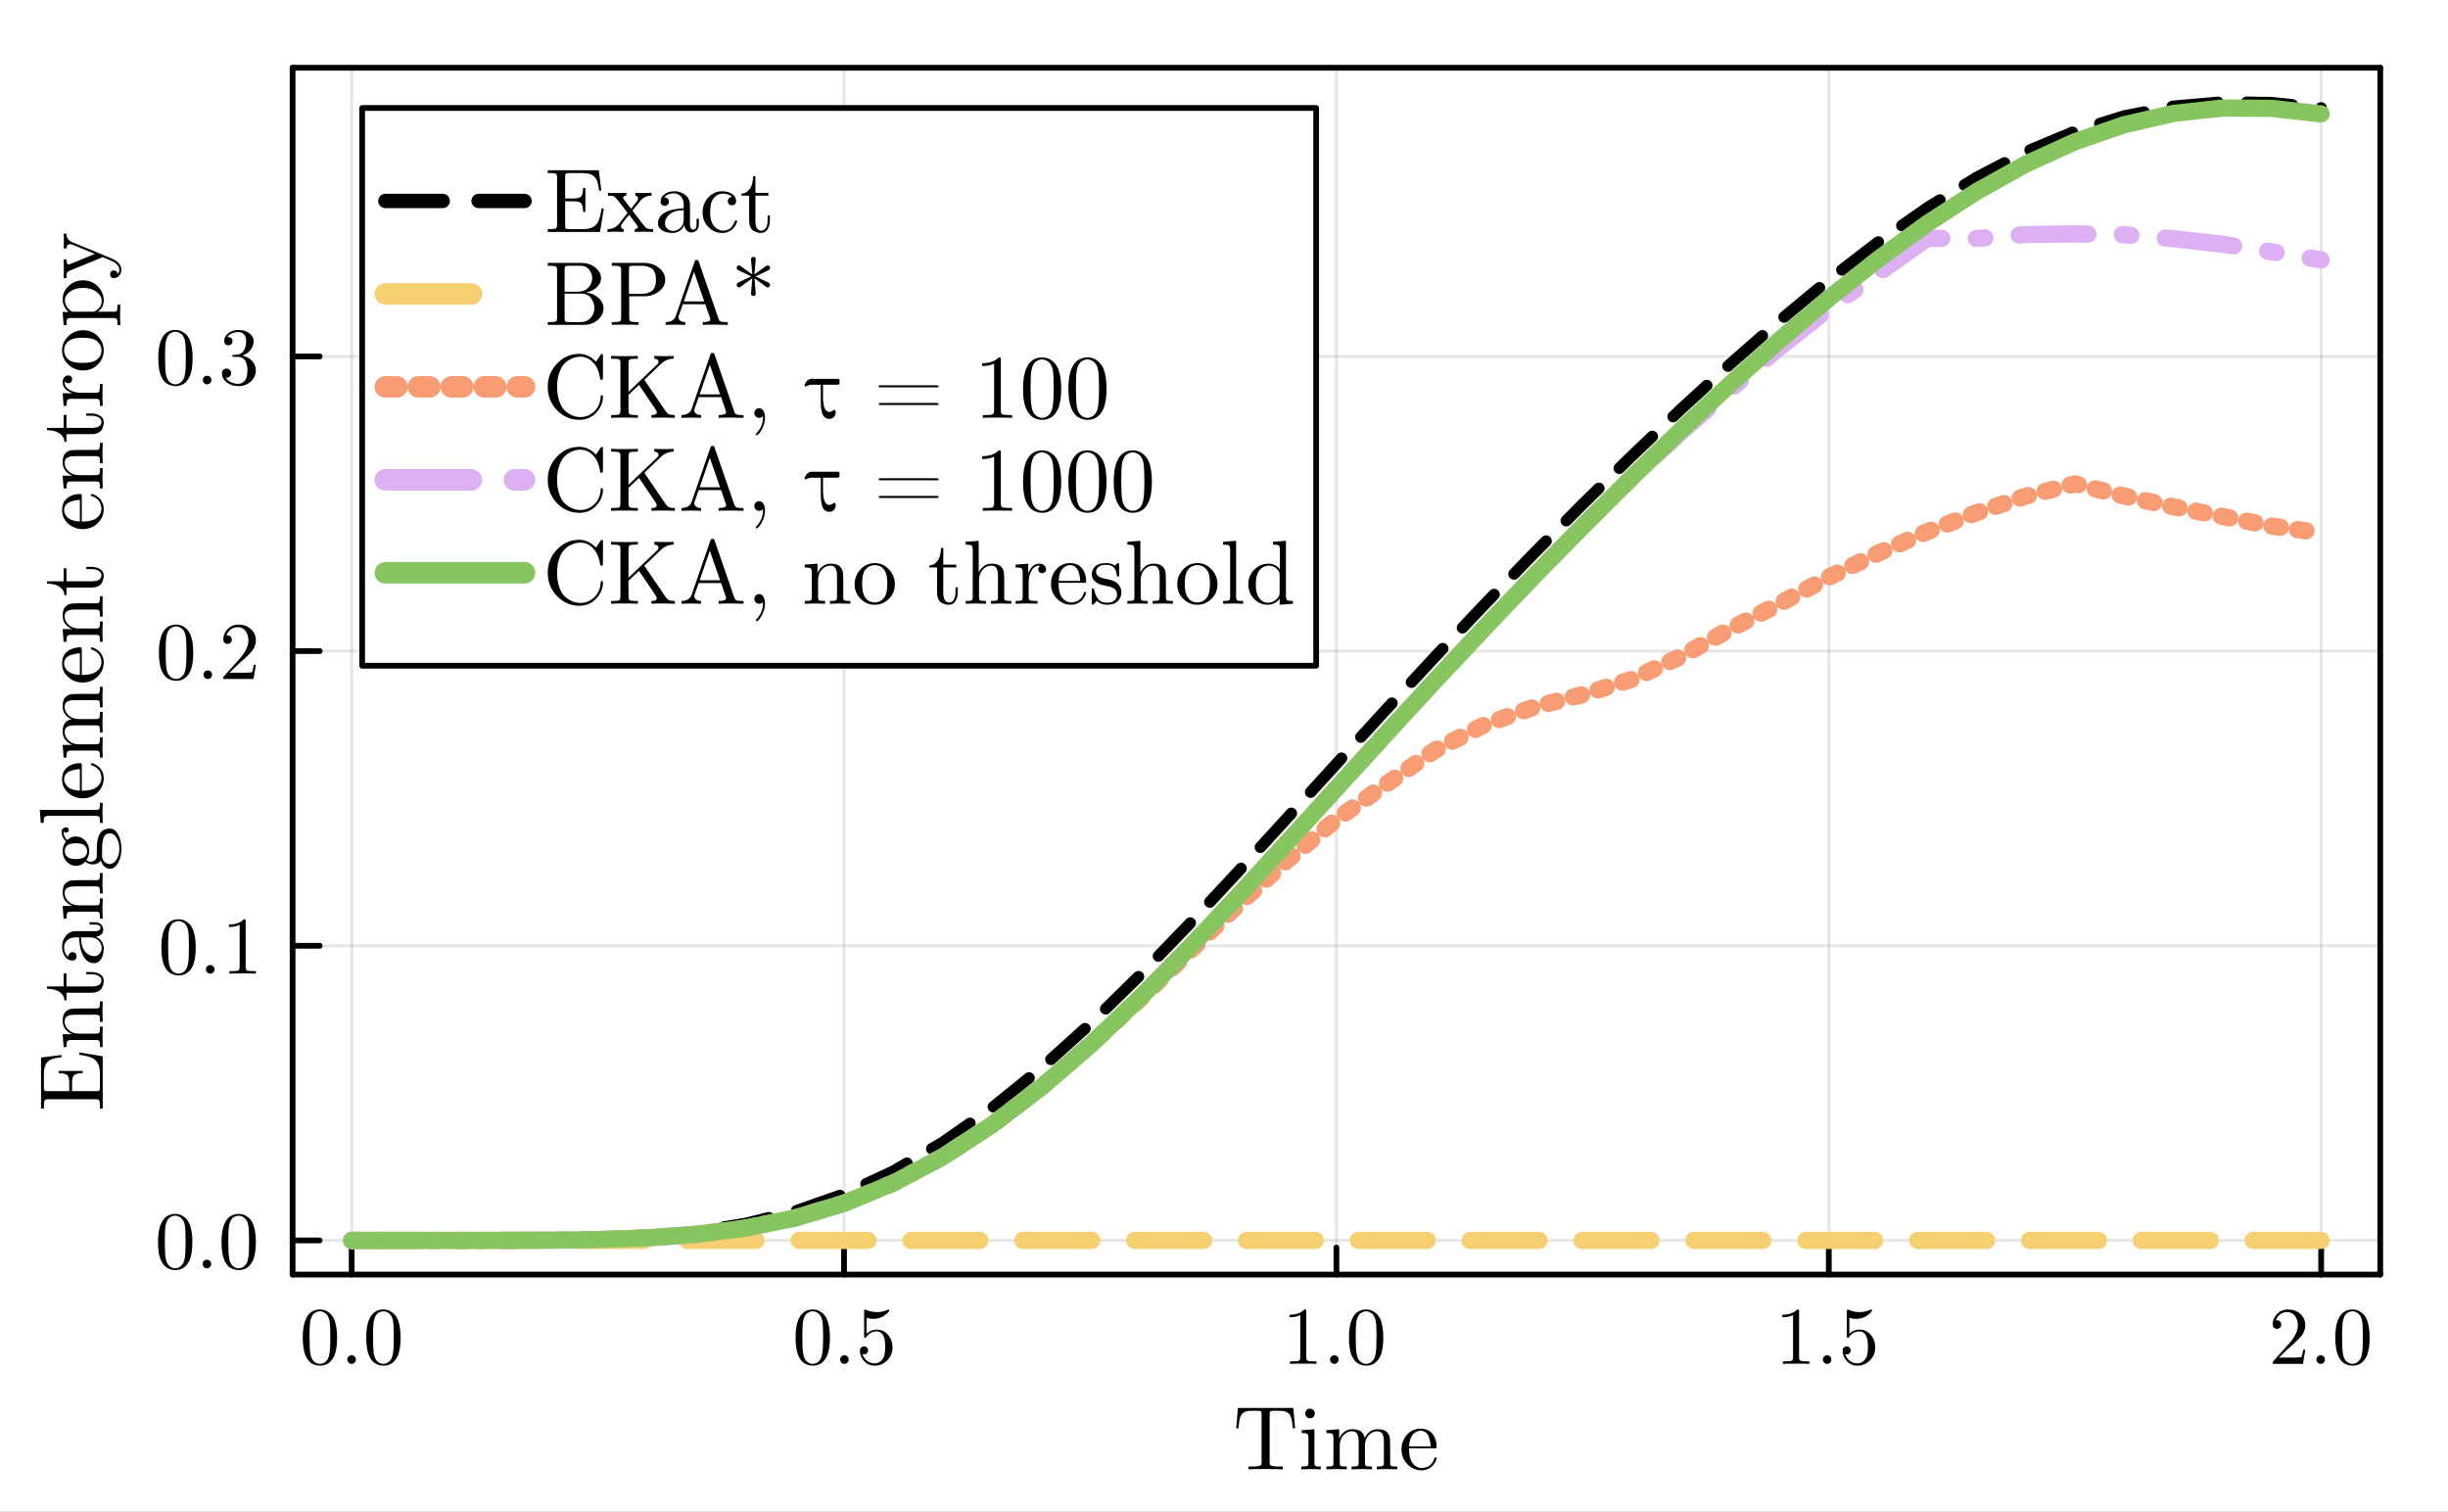 <?xml version="1.0" encoding="utf-8"?>
<svg xmlns="http://www.w3.org/2000/svg" xmlns:xlink="http://www.w3.org/1999/xlink" width="426.75" height="263.5" viewBox="0 0 1707 1054">
<rect x="0" y="0" width="1707" height="1054" fill="#808080" stroke="none"/>
<defs>
  <clipPath id="clip190">
    <rect x="0" y="0" width="1707" height="1054"/>
  </clipPath>
</defs>
<path clip-path="url(#clip190)" d="M0 1054 L1707 1054 L1707 0 L0 0  Z" fill="#ffffff" fill-rule="evenodd" fill-opacity="1"/>
<defs>
  <clipPath id="clip191">
    <rect x="341" y="0" width="1196" height="1054"/>
  </clipPath>
</defs>
<path clip-path="url(#clip190)" d="M204.02 888.691 L1659.76 888.691 L1659.76 47.253 L204.02 47.253  Z" fill="#ffffff" fill-rule="evenodd" fill-opacity="1"/>
<defs>
  <clipPath id="clip192">
    <rect x="204" y="47" width="1457" height="842"/>
  </clipPath>
</defs>
<polyline clip-path="url(#clip192)" style="stroke:#000000; stroke-linecap:round; stroke-linejoin:round; stroke-width:2; stroke-opacity:0.1; fill:none" points="245.22,888.691 245.22,47.253 "/>
<polyline clip-path="url(#clip192)" style="stroke:#000000; stroke-linecap:round; stroke-linejoin:round; stroke-width:2; stroke-opacity:0.1; fill:none" points="588.555,888.691 588.555,47.253 "/>
<polyline clip-path="url(#clip192)" style="stroke:#000000; stroke-linecap:round; stroke-linejoin:round; stroke-width:2; stroke-opacity:0.1; fill:none" points="931.89,888.691 931.89,47.253 "/>
<polyline clip-path="url(#clip192)" style="stroke:#000000; stroke-linecap:round; stroke-linejoin:round; stroke-width:2; stroke-opacity:0.1; fill:none" points="1275.23,888.691 1275.23,47.253 "/>
<polyline clip-path="url(#clip192)" style="stroke:#000000; stroke-linecap:round; stroke-linejoin:round; stroke-width:2; stroke-opacity:0.1; fill:none" points="1618.56,888.691 1618.56,47.253 "/>
<polyline clip-path="url(#clip190)" style="stroke:#000000; stroke-linecap:round; stroke-linejoin:round; stroke-width:4.001; stroke-opacity:1; fill:none" points="204.02,888.691 1659.76,888.691 "/>
<polyline clip-path="url(#clip190)" style="stroke:#000000; stroke-linecap:round; stroke-linejoin:round; stroke-width:4.001; stroke-opacity:1; fill:none" points="204.02,47.253 1659.76,47.253 "/>
<polyline clip-path="url(#clip190)" style="stroke:#000000; stroke-linecap:round; stroke-linejoin:round; stroke-width:4.001; stroke-opacity:1; fill:none" points="245.22,888.691 245.22,869.79 "/>
<polyline clip-path="url(#clip190)" style="stroke:#000000; stroke-linecap:round; stroke-linejoin:round; stroke-width:4.001; stroke-opacity:1; fill:none" points="588.555,888.691 588.555,869.79 "/>
<polyline clip-path="url(#clip190)" style="stroke:#000000; stroke-linecap:round; stroke-linejoin:round; stroke-width:4.001; stroke-opacity:1; fill:none" points="931.89,888.691 931.89,869.79 "/>
<polyline clip-path="url(#clip190)" style="stroke:#000000; stroke-linecap:round; stroke-linejoin:round; stroke-width:4.001; stroke-opacity:1; fill:none" points="1275.23,888.691 1275.23,869.79 "/>
<polyline clip-path="url(#clip190)" style="stroke:#000000; stroke-linecap:round; stroke-linejoin:round; stroke-width:4.001; stroke-opacity:1; fill:none" points="1618.56,888.691 1618.56,869.79 "/>
<path clip-path="url(#clip190)" d="M211.109 932.753 Q211.109 924.387 213.221 919.828 Q216.167 913.046 223.114 913.046 Q224.587 913.046 226.115 913.463 Q227.671 913.852 229.617 915.381 Q231.59 916.91 232.784 919.411 Q235.063 924.248 235.063 932.753 Q235.063 941.065 232.951 945.595 Q229.867 952.211 223.058 952.211 Q220.502 952.211 217.89 950.905 Q215.305 949.598 213.666 946.457 Q211.109 941.76 211.109 932.753 M215.833 932.059 Q215.833 940.648 216.445 944.067 Q217.139 947.764 219.029 949.376 Q220.947 950.96 223.058 950.96 Q225.337 950.96 227.227 949.265 Q229.144 947.541 229.728 943.844 Q230.367 940.203 230.339 932.059 Q230.339 924.137 229.783 920.968 Q229.033 917.271 227.032 915.798 Q225.059 914.297 223.058 914.297 Q222.308 914.297 221.502 914.519 Q220.724 914.741 219.585 915.381 Q218.446 916.02 217.556 917.604 Q216.695 919.189 216.278 921.579 Q215.833 924.665 215.833 932.059 Z" fill="#000000" fill-rule="evenodd" fill-opacity="1" /><path clip-path="url(#clip190)" d="M243.038 950.043 Q242.177 949.126 242.177 947.93 Q242.177 946.735 243.038 945.873 Q243.9 944.984 245.206 944.984 Q246.456 944.984 247.29 945.818 Q248.152 946.624 248.152 947.958 Q248.152 949.265 247.235 950.126 Q246.345 950.96 245.206 950.96 Q243.9 950.96 243.038 950.043 Z" fill="#000000" fill-rule="evenodd" fill-opacity="1" /><path clip-path="url(#clip190)" d="M255.377 932.753 Q255.377 924.387 257.489 919.828 Q260.434 913.046 267.381 913.046 Q268.854 913.046 270.382 913.463 Q271.939 913.852 273.884 915.381 Q275.857 916.91 277.052 919.411 Q279.33 924.248 279.33 932.753 Q279.33 941.065 277.218 945.595 Q274.134 952.211 267.326 952.211 Q264.769 952.211 262.157 950.905 Q259.573 949.598 257.933 946.457 Q255.377 941.76 255.377 932.753 M260.101 932.059 Q260.101 940.648 260.712 944.067 Q261.407 947.764 263.296 949.376 Q265.214 950.96 267.326 950.96 Q269.604 950.96 271.494 949.265 Q273.411 947.541 273.995 943.844 Q274.634 940.203 274.606 932.059 Q274.606 924.137 274.051 920.968 Q273.3 917.271 271.299 915.798 Q269.326 914.297 267.326 914.297 Q266.575 914.297 265.77 914.519 Q264.991 914.741 263.852 915.381 Q262.713 916.02 261.824 917.604 Q260.962 919.189 260.545 921.579 Q260.101 924.665 260.101 932.059 Z" fill="#000000" fill-rule="evenodd" fill-opacity="1" /><path clip-path="url(#clip190)" d="M554.75 932.753 Q554.75 924.387 556.862 919.828 Q559.808 913.046 566.755 913.046 Q568.228 913.046 569.756 913.463 Q571.312 913.852 573.257 915.381 Q575.23 916.91 576.425 919.411 Q578.704 924.248 578.704 932.753 Q578.704 941.065 576.592 945.595 Q573.507 952.211 566.699 952.211 Q564.143 952.211 561.531 950.905 Q558.946 949.598 557.307 946.457 Q554.75 941.76 554.75 932.753 M559.474 932.059 Q559.474 940.648 560.086 944.067 Q560.78 947.764 562.67 949.376 Q564.587 950.96 566.699 950.96 Q568.978 950.96 570.868 949.265 Q572.785 947.541 573.368 943.844 Q574.008 940.203 573.98 932.059 Q573.98 924.137 573.424 920.968 Q572.674 917.271 570.673 915.798 Q568.7 914.297 566.699 914.297 Q565.949 914.297 565.143 914.519 Q564.365 914.741 563.226 915.381 Q562.086 916.02 561.197 917.604 Q560.336 919.189 559.919 921.579 Q559.474 924.665 559.474 932.059 Z" fill="#000000" fill-rule="evenodd" fill-opacity="1" /><path clip-path="url(#clip190)" d="M586.679 950.043 Q585.818 949.126 585.818 947.93 Q585.818 946.735 586.679 945.873 Q587.541 944.984 588.847 944.984 Q590.097 944.984 590.931 945.818 Q591.792 946.624 591.792 947.958 Q591.792 949.265 590.875 950.126 Q589.986 950.96 588.847 950.96 Q587.541 950.96 586.679 950.043 Z" fill="#000000" fill-rule="evenodd" fill-opacity="1" /><path clip-path="url(#clip190)" d="M599.629 941.787 Q599.629 940.092 600.546 939.452 Q601.463 938.785 602.435 938.785 Q603.741 938.785 604.492 939.619 Q605.27 940.425 605.27 941.565 Q605.27 942.705 604.492 943.538 Q603.741 944.345 602.435 944.345 Q601.796 944.345 601.463 944.233 Q602.213 946.846 604.492 948.736 Q606.798 950.627 609.827 950.627 Q613.634 950.627 615.913 946.93 Q617.274 944.539 617.274 939.119 Q617.274 934.338 616.246 931.947 Q614.662 928.306 611.411 928.306 Q606.798 928.306 604.075 932.281 Q603.741 932.781 603.352 932.809 Q602.797 932.809 602.658 932.503 Q602.547 932.17 602.547 931.308 L602.547 914.463 Q602.547 913.101 603.102 913.101 Q603.325 913.101 603.797 913.268 Q607.382 914.853 611.355 914.88 Q615.44 914.88 619.109 913.213 Q619.386 913.046 619.553 913.046 Q620.109 913.046 620.137 913.685 Q620.137 913.908 619.664 914.575 Q619.22 915.214 618.247 916.076 Q617.274 916.91 616.024 917.716 Q614.773 918.522 612.939 919.078 Q611.133 919.606 609.132 919.606 Q606.743 919.606 604.297 918.855 L604.297 929.946 Q607.243 927.055 611.522 927.055 Q616.08 927.055 619.22 930.724 Q622.36 934.393 622.36 939.508 Q622.36 944.873 618.636 948.542 Q614.94 952.211 609.938 952.211 Q605.381 952.211 602.491 948.959 Q599.629 945.707 599.629 941.787 Z" fill="#000000" fill-rule="evenodd" fill-opacity="1" /><path clip-path="url(#clip190)" d="M899.197 918.466 L899.197 916.687 Q906.033 916.687 909.562 913.046 Q910.535 913.046 910.701 913.268 Q910.868 913.491 910.868 914.519 L910.868 946.457 Q910.868 948.153 911.702 948.681 Q912.535 949.209 916.176 949.209 L917.982 949.209 L917.982 950.96 Q915.981 950.793 908.756 950.793 Q901.531 950.793 899.558 950.96 L899.558 949.209 L901.364 949.209 Q904.949 949.209 905.81 948.709 Q906.672 948.18 906.672 946.457 L906.672 916.965 Q903.699 918.466 899.197 918.466 Z" fill="#000000" fill-rule="evenodd" fill-opacity="1" /><path clip-path="url(#clip190)" d="M928.291 950.043 Q927.43 949.126 927.43 947.93 Q927.43 946.735 928.291 945.873 Q929.153 944.984 930.459 944.984 Q931.709 944.984 932.543 945.818 Q933.405 946.624 933.405 947.958 Q933.405 949.265 932.488 950.126 Q931.598 950.96 930.459 950.96 Q929.153 950.96 928.291 950.043 Z" fill="#000000" fill-rule="evenodd" fill-opacity="1" /><path clip-path="url(#clip190)" d="M940.63 932.753 Q940.63 924.387 942.742 919.828 Q945.687 913.046 952.634 913.046 Q954.107 913.046 955.635 913.463 Q957.192 913.852 959.137 915.381 Q961.11 916.91 962.305 919.411 Q964.583 924.248 964.583 932.753 Q964.583 941.065 962.471 945.595 Q959.387 952.211 952.579 952.211 Q950.022 952.211 947.41 950.905 Q944.826 949.598 943.186 946.457 Q940.63 941.76 940.63 932.753 M945.354 932.059 Q945.354 940.648 945.965 944.067 Q946.66 947.764 948.549 949.376 Q950.467 950.96 952.579 950.96 Q954.857 950.96 956.747 949.265 Q958.664 947.541 959.248 943.844 Q959.887 940.203 959.859 932.059 Q959.859 924.137 959.303 920.968 Q958.553 917.271 956.552 915.798 Q954.579 914.297 952.579 914.297 Q951.828 914.297 951.023 914.519 Q950.244 914.741 949.105 915.381 Q947.966 916.02 947.077 917.604 Q946.215 919.189 945.798 921.579 Q945.354 924.665 945.354 932.059 Z" fill="#000000" fill-rule="evenodd" fill-opacity="1" /><path clip-path="url(#clip190)" d="M1242.84 918.466 L1242.84 916.687 Q1249.67 916.687 1253.2 913.046 Q1254.18 913.046 1254.34 913.268 Q1254.51 913.491 1254.51 914.519 L1254.51 946.457 Q1254.51 948.153 1255.34 948.681 Q1256.18 949.209 1259.82 949.209 L1261.62 949.209 L1261.62 950.96 Q1259.62 950.793 1252.4 950.793 Q1245.17 950.793 1243.2 950.96 L1243.2 949.209 L1245.01 949.209 Q1248.59 949.209 1249.45 948.709 Q1250.31 948.18 1250.31 946.457 L1250.31 916.965 Q1247.34 918.466 1242.84 918.466 Z" fill="#000000" fill-rule="evenodd" fill-opacity="1" /><path clip-path="url(#clip190)" d="M1271.93 950.043 Q1271.07 949.126 1271.07 947.93 Q1271.07 946.735 1271.93 945.873 Q1272.79 944.984 1274.1 944.984 Q1275.35 944.984 1276.18 945.818 Q1277.05 946.624 1277.05 947.958 Q1277.05 949.265 1276.13 950.126 Q1275.24 950.96 1274.1 950.96 Q1272.79 950.96 1271.93 950.043 Z" fill="#000000" fill-rule="evenodd" fill-opacity="1" /><path clip-path="url(#clip190)" d="M1284.88 941.787 Q1284.88 940.092 1285.8 939.452 Q1286.72 938.785 1287.69 938.785 Q1288.99 938.785 1289.74 939.619 Q1290.52 940.425 1290.52 941.565 Q1290.52 942.705 1289.74 943.538 Q1288.99 944.345 1287.69 944.345 Q1287.05 944.345 1286.72 944.233 Q1287.47 946.846 1289.74 948.736 Q1292.05 950.627 1295.08 950.627 Q1298.89 950.627 1301.17 946.93 Q1302.53 944.539 1302.53 939.119 Q1302.53 934.338 1301.5 931.947 Q1299.92 928.306 1296.66 928.306 Q1292.05 928.306 1289.33 932.281 Q1288.99 932.781 1288.61 932.809 Q1288.05 932.809 1287.91 932.503 Q1287.8 932.17 1287.8 931.308 L1287.8 914.463 Q1287.8 913.101 1288.36 913.101 Q1288.58 913.101 1289.05 913.268 Q1292.63 914.853 1296.61 914.88 Q1300.69 914.88 1304.36 913.213 Q1304.64 913.046 1304.81 913.046 Q1305.36 913.046 1305.39 913.685 Q1305.39 913.908 1304.92 914.575 Q1304.47 915.214 1303.5 916.076 Q1302.53 916.91 1301.28 917.716 Q1300.03 918.522 1298.19 919.078 Q1296.39 919.606 1294.39 919.606 Q1292 919.606 1289.55 918.855 L1289.55 929.946 Q1292.5 927.055 1296.78 927.055 Q1301.33 927.055 1304.47 930.724 Q1307.61 934.393 1307.61 939.508 Q1307.61 944.873 1303.89 948.542 Q1300.19 952.211 1295.19 952.211 Q1290.63 952.211 1287.74 948.959 Q1284.88 945.707 1284.88 941.787 Z" fill="#000000" fill-rule="evenodd" fill-opacity="1" /><path clip-path="url(#clip190)" d="M1584.76 950.96 Q1584.76 949.932 1584.84 949.626 Q1584.95 949.32 1585.39 948.848 L1596.32 936.673 Q1602.29 929.946 1602.29 924.081 Q1602.29 920.273 1600.29 917.549 Q1598.32 914.825 1594.68 914.825 Q1592.18 914.825 1590.06 916.354 Q1587.95 917.882 1586.98 920.606 Q1587.15 920.551 1587.73 920.551 Q1589.15 920.551 1589.92 921.44 Q1590.73 922.33 1590.73 923.525 Q1590.73 925.054 1589.73 925.804 Q1588.76 926.527 1587.78 926.527 Q1587.4 926.527 1586.87 926.444 Q1586.37 926.36 1585.56 925.582 Q1584.76 924.776 1584.76 923.358 Q1584.76 919.383 1587.76 916.215 Q1590.79 913.046 1595.4 913.046 Q1600.62 913.046 1604.04 916.159 Q1607.49 919.244 1607.49 924.081 Q1607.49 925.777 1606.96 927.333 Q1606.46 928.862 1605.76 930.057 Q1605.1 931.252 1603.26 933.17 Q1601.43 935.088 1599.96 936.45 Q1598.48 937.812 1595.18 940.703 L1589.15 946.568 L1599.4 946.568 Q1604.4 946.568 1604.79 946.124 Q1605.35 945.317 1606.04 941.065 L1607.49 941.065 L1605.87 950.96 L1584.76 950.96 Z" fill="#000000" fill-rule="evenodd" fill-opacity="1" /><path clip-path="url(#clip190)" d="M1616.07 950.043 Q1615.21 949.126 1615.21 947.93 Q1615.21 946.735 1616.07 945.873 Q1616.93 944.984 1618.24 944.984 Q1619.49 944.984 1620.32 945.818 Q1621.19 946.624 1621.19 947.958 Q1621.19 949.265 1620.27 950.126 Q1619.38 950.96 1618.24 950.96 Q1616.93 950.96 1616.07 950.043 Z" fill="#000000" fill-rule="evenodd" fill-opacity="1" /><path clip-path="url(#clip190)" d="M1628.41 932.753 Q1628.41 924.387 1630.52 919.828 Q1633.47 913.046 1640.42 913.046 Q1641.89 913.046 1643.42 913.463 Q1644.97 913.852 1646.92 915.381 Q1648.89 916.91 1650.09 919.411 Q1652.37 924.248 1652.37 932.753 Q1652.37 941.065 1650.25 945.595 Q1647.17 952.211 1640.36 952.211 Q1637.8 952.211 1635.19 950.905 Q1632.61 949.598 1630.97 946.457 Q1628.41 941.76 1628.41 932.753 M1633.14 932.059 Q1633.14 940.648 1633.75 944.067 Q1634.44 947.764 1636.33 949.376 Q1638.25 950.96 1640.36 950.96 Q1642.64 950.96 1644.53 949.265 Q1646.45 947.541 1647.03 943.844 Q1647.67 940.203 1647.64 932.059 Q1647.64 924.137 1647.09 920.968 Q1646.33 917.271 1644.33 915.798 Q1642.36 914.297 1640.36 914.297 Q1639.61 914.297 1638.8 914.519 Q1638.03 914.741 1636.89 915.381 Q1635.75 916.02 1634.86 917.604 Q1634 919.189 1633.58 921.579 Q1633.14 924.665 1633.14 932.059 Z" fill="#000000" fill-rule="evenodd" fill-opacity="1" /><path clip-path="url(#clip190)" d="M862.017 995.884 L863.221 981.677 L901.848 981.677 L903.052 995.884 L901.477 995.884 Q901.23 993.043 900.983 991.406 Q900.767 989.769 900.211 988.225 Q899.686 986.65 899.007 985.909 Q898.358 985.136 897.093 984.55 Q895.827 983.932 894.19 983.778 Q892.554 983.623 890.084 983.623 Q887.181 983.623 886.471 983.747 Q885.699 983.932 885.514 984.488 Q885.329 985.013 885.329 986.156 L885.329 1019.48 Q885.329 1020.75 885.576 1021.27 Q885.854 1021.77 887.305 1022.17 Q888.756 1022.54 891.967 1022.54 L894.499 1022.54 L894.499 1024.48 Q891.905 1024.3 882.488 1024.3 Q873.133 1024.3 870.539 1024.48 L870.539 1022.54 L873.071 1022.54 Q876.282 1022.54 877.733 1022.17 Q879.215 1021.77 879.462 1021.27 Q879.709 1020.75 879.709 1019.48 L879.709 986.156 Q879.709 985.26 879.648 984.889 Q879.586 984.519 879.308 984.21 Q879.03 983.87 878.382 983.747 Q877.764 983.623 874.985 983.623 Q872.515 983.623 870.848 983.778 Q869.211 983.932 867.945 984.55 Q866.68 985.136 866 985.909 Q865.352 986.65 864.796 988.225 Q864.271 989.769 864.055 991.406 Q863.839 993.043 863.592 995.884 L862.017 995.884 Z" fill="#000000" fill-rule="evenodd" fill-opacity="1" /><path clip-path="url(#clip190)" d="M907.467 1024.48 L907.467 1022.54 Q910.832 1022.54 911.604 1022.14 Q912.376 1021.7 912.376 1019.67 L912.376 1002.65 Q912.376 1000.3 911.574 999.745 Q910.802 999.189 907.714 999.189 L907.714 997.212 L916.545 996.533 L916.545 1019.73 Q916.545 1021.61 917.224 1022.07 Q917.903 1022.54 920.991 1022.54 L920.991 1024.48 Q914.538 1024.3 914.414 1024.3 Q913.55 1024.3 907.467 1024.48 M910.122 985.507 Q910.122 984.241 911.079 983.222 Q912.068 982.172 913.457 982.172 Q914.846 982.172 915.834 983.129 Q916.822 984.056 916.822 985.538 Q916.822 986.99 915.834 987.947 Q914.846 988.874 913.457 988.874 Q912.006 988.874 911.049 987.854 Q910.122 986.835 910.122 985.507 Z" fill="#000000" fill-rule="evenodd" fill-opacity="1" /><path clip-path="url(#clip190)" d="M924.912 1024.48 L924.912 1022.54 Q928.278 1022.54 929.049 1022.14 Q929.821 1021.7 929.821 1019.67 L929.821 1002.71 Q929.821 1000.36 928.988 999.776 Q928.185 999.189 924.912 999.189 L924.912 997.212 L933.804 996.533 L933.804 1003.17 Q936.768 996.533 943.16 996.533 Q950.57 996.533 951.589 1002.71 Q952.67 1000.3 954.924 998.417 Q957.209 996.533 960.759 996.533 Q965.514 996.533 967.398 998.88 Q968.787 1000.46 969.065 1002.22 Q969.343 1003.98 969.343 1008.55 L969.343 1020.62 Q969.405 1021.95 970.424 1022.26 Q971.442 1022.54 974.283 1022.54 L974.283 1024.48 Q967.83 1024.3 967.212 1024.3 Q966.718 1024.3 960.049 1024.48 L960.049 1022.54 Q963.415 1022.54 964.187 1022.14 Q964.989 1021.7 964.989 1019.67 L964.989 1004.93 Q964.989 1001.72 964.001 999.838 Q963.013 997.923 960.296 997.923 Q957.023 997.923 954.399 1000.67 Q951.774 1003.42 951.774 1008.05 L951.774 1019.67 Q951.774 1021.7 952.546 1022.14 Q953.349 1022.54 956.715 1022.54 L956.715 1024.48 Q950.261 1024.3 949.613 1024.3 Q949.119 1024.3 942.481 1024.48 L942.481 1022.54 Q945.846 1022.54 946.618 1022.14 Q947.421 1021.7 947.421 1019.67 L947.421 1004.93 Q947.421 1001.72 946.433 999.838 Q945.445 997.923 942.728 997.923 Q939.455 997.923 936.83 1000.67 Q934.206 1003.42 934.206 1008.05 L934.206 1019.67 Q934.206 1021.7 934.978 1022.14 Q935.78 1022.54 939.115 1022.54 L939.115 1024.48 Q932.662 1024.3 932.044 1024.3 Q931.55 1024.3 924.912 1024.48 Z" fill="#000000" fill-rule="evenodd" fill-opacity="1" /><path clip-path="url(#clip190)" d="M977.278 1010.55 Q977.278 1004.59 981.107 1000.36 Q984.935 996.131 990.431 996.131 Q995.989 996.131 998.861 999.745 Q1001.76 1003.36 1001.76 1008.55 Q1001.76 1009.5 1001.52 1009.69 Q1001.27 1009.88 1000.19 1009.88 L982.527 1009.88 Q982.527 1016.33 984.441 1019.36 Q987.097 1023.59 991.574 1023.59 Q992.191 1023.59 992.932 1023.46 Q993.673 1023.34 995.186 1022.82 Q996.699 1022.26 998.027 1020.81 Q999.355 1019.36 1000.13 1017.07 Q1000.31 1016.18 1000.93 1016.21 Q1001.76 1016.21 1001.76 1016.95 Q1001.76 1017.5 1001.15 1018.77 Q1000.56 1020.01 999.416 1021.49 Q998.274 1022.97 996.051 1024.08 Q993.859 1025.19 991.203 1025.19 Q985.646 1025.19 981.446 1020.99 Q977.278 1016.76 977.278 1010.55 M982.589 1008.55 L997.595 1008.55 Q997.595 1007.22 997.348 1005.74 Q997.131 1004.25 996.452 1002.22 Q995.804 1000.15 994.26 998.849 Q992.716 997.552 990.431 997.552 Q989.412 997.552 988.301 997.985 Q987.22 998.417 985.893 999.467 Q984.565 1000.52 983.639 1002.9 Q982.712 1005.27 982.589 1008.55 Z" fill="#000000" fill-rule="evenodd" fill-opacity="1" /><polyline clip-path="url(#clip192)" style="stroke:#000000; stroke-linecap:round; stroke-linejoin:round; stroke-width:2; stroke-opacity:0.1; fill:none" points="204.02,864.877 1659.76,864.877 "/>
<polyline clip-path="url(#clip192)" style="stroke:#000000; stroke-linecap:round; stroke-linejoin:round; stroke-width:2; stroke-opacity:0.1; fill:none" points="204.02,659.429 1659.76,659.429 "/>
<polyline clip-path="url(#clip192)" style="stroke:#000000; stroke-linecap:round; stroke-linejoin:round; stroke-width:2; stroke-opacity:0.1; fill:none" points="204.02,453.981 1659.76,453.981 "/>
<polyline clip-path="url(#clip192)" style="stroke:#000000; stroke-linecap:round; stroke-linejoin:round; stroke-width:2; stroke-opacity:0.1; fill:none" points="204.02,248.533 1659.76,248.533 "/>
<polyline clip-path="url(#clip190)" style="stroke:#000000; stroke-linecap:round; stroke-linejoin:round; stroke-width:4.001; stroke-opacity:1; fill:none" points="204.02,888.691 204.02,47.253 "/>
<polyline clip-path="url(#clip190)" style="stroke:#000000; stroke-linecap:round; stroke-linejoin:round; stroke-width:4.001; stroke-opacity:1; fill:none" points="1659.76,888.691 1659.76,47.253 "/>
<polyline clip-path="url(#clip190)" style="stroke:#000000; stroke-linecap:round; stroke-linejoin:round; stroke-width:4.001; stroke-opacity:1; fill:none" points="204.02,864.877 222.915,864.877 "/>
<polyline clip-path="url(#clip190)" style="stroke:#000000; stroke-linecap:round; stroke-linejoin:round; stroke-width:4.001; stroke-opacity:1; fill:none" points="204.02,659.429 222.915,659.429 "/>
<polyline clip-path="url(#clip190)" style="stroke:#000000; stroke-linecap:round; stroke-linejoin:round; stroke-width:4.001; stroke-opacity:1; fill:none" points="204.02,453.981 222.915,453.981 "/>
<polyline clip-path="url(#clip190)" style="stroke:#000000; stroke-linecap:round; stroke-linejoin:round; stroke-width:4.001; stroke-opacity:1; fill:none" points="204.02,248.533 222.915,248.533 "/>
<path clip-path="url(#clip190)" d="M110.194 866.114 Q110.194 857.747 112.306 853.189 Q115.251 846.406 122.198 846.406 Q123.671 846.406 125.199 846.823 Q126.756 847.212 128.701 848.741 Q130.674 850.27 131.869 852.772 Q134.147 857.608 134.147 866.114 Q134.147 874.425 132.035 878.956 Q128.951 885.571 122.143 885.571 Q119.586 885.571 116.974 884.265 Q114.39 882.959 112.75 879.818 Q110.194 875.12 110.194 866.114 M114.918 865.419 Q114.918 874.008 115.529 877.427 Q116.224 881.124 118.113 882.736 Q120.031 884.321 122.143 884.321 Q124.421 884.321 126.311 882.625 Q128.228 880.902 128.812 877.205 Q129.451 873.563 129.423 865.419 Q129.423 857.497 128.868 854.328 Q128.117 850.631 126.117 849.158 Q124.144 847.657 122.143 847.657 Q121.392 847.657 120.587 847.88 Q119.809 848.102 118.669 848.741 Q117.53 849.381 116.641 850.965 Q115.779 852.549 115.362 854.94 Q114.918 858.025 114.918 865.419 Z" fill="#000000" fill-rule="evenodd" fill-opacity="1" /><path clip-path="url(#clip190)" d="M142.123 883.403 Q141.261 882.486 141.261 881.291 Q141.261 880.096 142.123 879.234 Q142.984 878.344 144.29 878.344 Q145.541 878.344 146.374 879.178 Q147.236 879.984 147.236 881.319 Q147.236 882.625 146.319 883.487 Q145.43 884.321 144.29 884.321 Q142.984 884.321 142.123 883.403 Z" fill="#000000" fill-rule="evenodd" fill-opacity="1" /><path clip-path="url(#clip190)" d="M154.461 866.114 Q154.461 857.747 156.573 853.189 Q159.518 846.406 166.466 846.406 Q167.938 846.406 169.467 846.823 Q171.023 847.212 172.968 848.741 Q174.941 850.27 176.136 852.772 Q178.415 857.608 178.415 866.114 Q178.415 874.425 176.303 878.956 Q173.218 885.571 166.41 885.571 Q163.853 885.571 161.241 884.265 Q158.657 882.959 157.017 879.818 Q154.461 875.12 154.461 866.114 M159.185 865.419 Q159.185 874.008 159.796 877.427 Q160.491 881.124 162.381 882.736 Q164.298 884.321 166.41 884.321 Q168.689 884.321 170.578 882.625 Q172.496 880.902 173.079 877.205 Q173.718 873.563 173.691 865.419 Q173.691 857.497 173.135 854.328 Q172.385 850.631 170.384 849.158 Q168.411 847.657 166.41 847.657 Q165.66 847.657 164.854 847.88 Q164.076 848.102 162.936 848.741 Q161.797 849.381 160.908 850.965 Q160.046 852.549 159.63 854.94 Q159.185 858.025 159.185 865.419 Z" fill="#000000" fill-rule="evenodd" fill-opacity="1" /><path clip-path="url(#clip190)" d="M112.528 660.666 Q112.528 652.299 114.64 647.741 Q117.585 640.958 124.533 640.958 Q126.005 640.958 127.534 641.375 Q129.09 641.764 131.035 643.293 Q133.008 644.822 134.203 647.324 Q136.482 652.16 136.482 660.666 Q136.482 668.977 134.37 673.508 Q131.285 680.123 124.477 680.123 Q121.92 680.123 119.308 678.817 Q116.724 677.511 115.084 674.37 Q112.528 669.672 112.528 660.666 M117.252 659.971 Q117.252 668.56 117.863 671.979 Q118.558 675.676 120.448 677.288 Q122.365 678.873 124.477 678.873 Q126.756 678.873 128.645 677.177 Q130.563 675.454 131.146 671.757 Q131.785 668.115 131.758 659.971 Q131.758 652.049 131.202 648.88 Q130.452 645.183 128.451 643.71 Q126.478 642.209 124.477 642.209 Q123.727 642.209 122.921 642.431 Q122.143 642.654 121.003 643.293 Q119.864 643.932 118.975 645.517 Q118.113 647.101 117.697 649.492 Q117.252 652.577 117.252 659.971 Z" fill="#000000" fill-rule="evenodd" fill-opacity="1" /><path clip-path="url(#clip190)" d="M144.457 677.955 Q143.596 677.038 143.596 675.843 Q143.596 674.648 144.457 673.786 Q145.318 672.896 146.624 672.896 Q147.875 672.896 148.709 673.73 Q149.57 674.536 149.57 675.871 Q149.57 677.177 148.653 678.039 Q147.764 678.873 146.624 678.873 Q145.318 678.873 144.457 677.955 Z" fill="#000000" fill-rule="evenodd" fill-opacity="1" /><path clip-path="url(#clip190)" d="M159.63 646.379 L159.63 644.6 Q166.466 644.6 169.995 640.958 Q170.967 640.958 171.134 641.181 Q171.301 641.403 171.301 642.431 L171.301 674.37 Q171.301 676.065 172.134 676.593 Q172.968 677.121 176.608 677.121 L178.415 677.121 L178.415 678.873 Q176.414 678.706 169.189 678.706 Q161.964 678.706 159.991 678.873 L159.991 677.121 L161.797 677.121 Q165.382 677.121 166.243 676.621 Q167.105 676.093 167.105 674.37 L167.105 644.878 Q164.131 646.379 159.63 646.379 Z" fill="#000000" fill-rule="evenodd" fill-opacity="1" /><path clip-path="url(#clip190)" d="M110.805 455.218 Q110.805 446.851 112.917 442.293 Q115.863 435.51 122.81 435.51 Q124.282 435.51 125.811 435.927 Q127.367 436.316 129.312 437.845 Q131.285 439.374 132.48 441.876 Q134.759 446.712 134.759 455.218 Q134.759 463.529 132.647 468.06 Q129.562 474.675 122.754 474.675 Q120.198 474.675 117.585 473.369 Q115.001 472.062 113.362 468.921 Q110.805 464.224 110.805 455.218 M115.529 454.523 Q115.529 463.112 116.14 466.531 Q116.835 470.228 118.725 471.84 Q120.642 473.424 122.754 473.424 Q125.033 473.424 126.922 471.729 Q128.84 470.006 129.423 466.309 Q130.062 462.667 130.035 454.523 Q130.035 446.601 129.479 443.432 Q128.729 439.735 126.728 438.262 Q124.755 436.761 122.754 436.761 Q122.004 436.761 121.198 436.983 Q120.42 437.206 119.281 437.845 Q118.141 438.484 117.252 440.069 Q116.391 441.653 115.974 444.044 Q115.529 447.129 115.529 454.523 Z" fill="#000000" fill-rule="evenodd" fill-opacity="1" /><path clip-path="url(#clip190)" d="M142.734 472.507 Q141.873 471.59 141.873 470.395 Q141.873 469.199 142.734 468.338 Q143.596 467.448 144.902 467.448 Q146.152 467.448 146.986 468.282 Q147.847 469.088 147.847 470.422 Q147.847 471.729 146.93 472.591 Q146.041 473.424 144.902 473.424 Q143.596 473.424 142.734 472.507 Z" fill="#000000" fill-rule="evenodd" fill-opacity="1" /><path clip-path="url(#clip190)" d="M155.684 473.424 Q155.684 472.396 155.767 472.09 Q155.878 471.785 156.323 471.312 L167.244 459.137 Q173.218 452.41 173.218 446.545 Q173.218 442.737 171.217 440.013 Q169.244 437.289 165.604 437.289 Q163.103 437.289 160.991 438.818 Q158.879 440.347 157.907 443.071 Q158.073 443.015 158.657 443.015 Q160.074 443.015 160.852 443.905 Q161.658 444.794 161.658 445.989 Q161.658 447.518 160.658 448.269 Q159.685 448.991 158.713 448.991 Q158.323 448.991 157.796 448.908 Q157.295 448.825 156.489 448.046 Q155.684 447.24 155.684 445.823 Q155.684 441.848 158.685 438.679 Q161.714 435.51 166.327 435.51 Q171.551 435.51 174.969 438.623 Q178.415 441.709 178.415 446.545 Q178.415 448.241 177.887 449.798 Q177.386 451.326 176.692 452.522 Q176.025 453.717 174.191 455.635 Q172.357 457.553 170.884 458.915 Q169.411 460.277 166.104 463.168 L160.074 469.033 L170.328 469.033 Q175.33 469.033 175.719 468.588 Q176.275 467.782 176.97 463.529 L178.415 463.529 L176.803 473.424 L155.684 473.424 Z" fill="#000000" fill-rule="evenodd" fill-opacity="1" /><path clip-path="url(#clip190)" d="M110.36 249.77 Q110.36 241.403 112.472 236.844 Q115.418 230.062 122.365 230.062 Q123.838 230.062 125.366 230.479 Q126.922 230.868 128.868 232.397 Q130.841 233.926 132.035 236.428 Q134.314 241.264 134.314 249.77 Q134.314 258.081 132.202 262.612 Q129.118 269.227 122.309 269.227 Q119.753 269.227 117.141 267.921 Q114.556 266.614 112.917 263.473 Q110.36 258.776 110.36 249.77 M115.084 249.075 Q115.084 257.664 115.696 261.083 Q116.391 264.78 118.28 266.392 Q120.198 267.976 122.309 267.976 Q124.588 267.976 126.478 266.281 Q128.395 264.557 128.979 260.861 Q129.618 257.219 129.59 249.075 Q129.59 241.153 129.034 237.984 Q128.284 234.287 126.283 232.814 Q124.31 231.313 122.309 231.313 Q121.559 231.313 120.753 231.535 Q119.975 231.758 118.836 232.397 Q117.697 233.036 116.807 234.621 Q115.946 236.205 115.529 238.596 Q115.084 241.681 115.084 249.075 Z" fill="#000000" fill-rule="evenodd" fill-opacity="1" /><path clip-path="url(#clip190)" d="M142.289 267.059 Q141.428 266.142 141.428 264.947 Q141.428 263.751 142.289 262.89 Q143.151 262 144.457 262 Q145.707 262 146.541 262.834 Q147.403 263.64 147.403 264.974 Q147.403 266.281 146.486 267.143 Q145.596 267.976 144.457 267.976 Q143.151 267.976 142.289 267.059 Z" fill="#000000" fill-rule="evenodd" fill-opacity="1" /><path clip-path="url(#clip190)" d="M154.794 260.305 Q154.794 258.609 155.767 257.803 Q156.74 256.997 157.99 256.997 Q159.296 256.997 160.213 257.859 Q161.158 258.692 161.158 260.166 Q161.158 261.75 160.046 262.64 Q158.963 263.529 157.406 263.307 Q158.768 265.586 161.269 266.614 Q163.798 267.643 166.132 267.643 Q168.577 267.643 170.55 265.53 Q172.551 263.418 172.551 258.248 Q172.551 253.856 170.828 251.326 Q169.133 248.797 165.771 248.797 L163.27 248.797 Q162.408 248.797 162.158 248.714 Q161.908 248.63 161.908 248.158 Q161.908 247.602 162.77 247.49 Q163.631 247.49 164.993 247.324 Q168.3 247.213 170.05 244.35 Q171.634 241.681 171.634 237.873 Q171.634 234.398 169.967 232.953 Q168.327 231.48 166.188 231.48 Q164.187 231.48 161.992 232.314 Q159.796 233.148 158.601 235.01 Q162.131 235.01 162.131 237.873 Q162.131 239.124 161.325 239.958 Q160.547 240.764 159.241 240.764 Q157.99 240.764 157.156 239.985 Q156.323 239.179 156.323 237.817 Q156.323 234.565 159.213 232.314 Q162.131 230.062 166.41 230.062 Q170.634 230.062 173.746 232.286 Q176.886 234.51 176.886 237.929 Q176.886 241.292 174.663 244.044 Q172.44 246.796 168.911 247.935 Q173.246 248.797 175.83 251.743 Q178.415 254.662 178.415 258.248 Q178.415 262.695 174.913 265.975 Q171.412 269.227 166.299 269.227 Q161.575 269.227 158.185 266.67 Q154.794 264.113 154.794 260.305 Z" fill="#000000" fill-rule="evenodd" fill-opacity="1" /><path clip-path="url(#clip190)" d="M71.63 772.96 L69.685 772.96 L69.685 771.447 Q69.685 768.019 69.129 767.247 Q68.542 766.444 66.69 766.444 L33.559 766.444 Q31.738 766.444 31.182 767.247 Q30.595 768.05 30.595 771.447 L30.595 772.96 L28.619 772.96 L28.619 737.35 L42.853 735.59 L42.853 737.165 Q39.241 737.597 37.172 738.184 Q35.072 738.74 33.467 740.13 Q31.861 741.489 31.244 743.743 Q30.595 745.967 30.595 749.58 L30.595 757.734 Q30.595 759.896 31.059 760.359 Q31.491 760.823 33.127 760.823 L48.288 760.823 L48.288 755.14 Q48.288 750.785 46.775 749.55 Q45.262 748.314 40.908 748.314 L40.908 746.708 L57.643 746.708 L57.643 748.314 Q53.351 748.314 51.807 749.55 Q50.264 750.785 50.264 755.14 L50.264 760.823 L67.153 760.823 Q68.789 760.823 69.252 760.359 Q69.685 759.865 69.685 757.734 L69.685 749.303 Q69.685 746.585 69.345 744.608 Q68.975 742.601 68.11 741.211 Q67.215 739.821 66.196 738.894 Q65.177 737.937 63.355 737.288 Q61.502 736.609 59.804 736.238 Q58.106 735.837 55.327 735.404 L55.327 733.829 L71.63 736.485 L71.63 772.96 Z" fill="#000000" fill-rule="evenodd" fill-opacity="1" /><path clip-path="url(#clip190)" d="M71.63 730.03 L69.685 730.03 Q69.685 726.664 69.283 725.892 Q68.851 725.12 66.813 725.12 L49.862 725.12 Q47.516 725.12 46.929 725.954 Q46.342 726.757 46.342 730.03 L44.366 730.03 L43.687 721.136 L50.325 721.136 Q43.687 718.171 43.687 711.777 Q43.687 707.021 46.033 705.137 Q47.608 703.747 49.368 703.469 Q51.128 703.161 55.698 703.161 L67.77 703.161 Q69.098 703.099 69.407 702.08 Q69.685 701.06 69.685 698.219 L71.63 698.219 Q71.445 704.674 71.445 705.322 Q71.445 705.817 71.63 712.457 L69.685 712.457 Q69.685 709.09 69.283 708.318 Q68.851 707.515 66.813 707.515 L52.085 707.515 Q48.874 707.515 46.991 708.504 Q45.076 709.492 45.076 712.21 Q45.076 715.484 47.824 718.109 Q50.572 720.734 55.204 720.734 L66.813 720.734 Q68.851 720.734 69.283 719.962 Q69.685 719.159 69.685 715.823 L71.63 715.823 Q71.445 722.278 71.445 722.896 Q71.445 723.39 71.63 730.03 Z" fill="#000000" fill-rule="evenodd" fill-opacity="1" /><path clip-path="url(#clip190)" d="M46.342 697.539 L44.953 697.539 Q44.829 694.636 42.791 692.721 Q40.723 690.776 38.191 690.127 Q35.659 689.448 32.726 689.386 L32.726 687.811 L44.366 687.811 L44.366 678.761 L46.342 678.761 L46.342 687.811 L63.911 687.811 Q70.734 687.811 70.734 683.549 Q70.734 681.726 68.882 680.522 Q66.999 679.317 63.664 679.317 L60.175 679.317 L60.175 677.742 L63.787 677.742 Q67.215 677.742 69.777 679.317 Q72.34 680.892 72.34 684.012 Q72.34 685.155 72.031 686.297 Q71.753 687.409 71.012 688.892 Q70.24 690.343 68.388 691.27 Q66.504 692.165 63.787 692.165 L46.342 692.165 L46.342 697.539 Z" fill="#000000" fill-rule="evenodd" fill-opacity="1" /><path clip-path="url(#clip190)" d="M65.609 671.565 Q60.237 671.565 57.396 665.234 Q55.574 661.435 55.111 653.59 L52.795 653.59 Q48.874 653.59 46.805 655.66 Q44.706 657.698 44.706 660.292 Q44.706 664.925 47.608 667.149 Q47.67 665.265 48.627 664.585 Q49.553 663.906 50.511 663.906 Q51.776 663.906 52.61 664.709 Q53.413 665.481 53.413 666.809 Q53.413 668.075 52.641 668.909 Q51.838 669.743 50.449 669.743 Q47.361 669.743 45.323 666.963 Q43.286 664.153 43.286 660.169 Q43.286 654.98 46.775 651.521 Q47.855 650.44 49.245 649.915 Q50.634 649.359 51.56 649.297 Q52.456 649.235 54.247 649.235 L66.875 649.235 Q67.246 649.235 67.863 649.112 Q68.481 648.988 69.283 648.432 Q70.055 647.846 70.055 646.888 Q70.055 644.603 66.01 644.634 L62.46 644.634 L62.46 643.028 L66.01 643.028 Q69.376 643.028 70.704 644.819 Q72 646.579 72 648.216 Q72 650.316 70.457 651.645 Q68.913 652.973 66.813 653.158 Q69.222 654.115 70.796 656.308 Q72.34 658.47 72.34 661.435 Q72.34 663.72 71.753 665.882 Q71.198 668.013 69.623 669.805 Q68.017 671.565 65.609 671.565 M65.547 666.685 Q67.894 666.685 69.407 665.018 Q70.92 663.35 70.92 661.003 Q70.92 658.347 68.882 655.968 Q66.813 653.59 62.768 653.59 L56.439 653.59 Q56.686 660.601 59.496 663.659 Q62.274 666.685 65.547 666.685 Z" fill="#000000" fill-rule="evenodd" fill-opacity="1" /><path clip-path="url(#clip190)" d="M71.63 640.557 L69.685 640.557 Q69.685 637.19 69.283 636.418 Q68.851 635.646 66.813 635.646 L49.862 635.646 Q47.516 635.646 46.929 636.48 Q46.342 637.283 46.342 640.557 L44.366 640.557 L43.687 631.662 L50.325 631.662 Q43.687 628.697 43.687 622.304 Q43.687 617.548 46.033 615.664 Q47.608 614.274 49.368 613.996 Q51.128 613.687 55.698 613.687 L67.77 613.687 Q69.098 613.625 69.407 612.606 Q69.685 611.587 69.685 608.745 L71.63 608.745 Q71.445 615.2 71.445 615.849 Q71.445 616.343 71.63 622.983 L69.685 622.983 Q69.685 619.617 69.283 618.845 Q68.851 618.042 66.813 618.042 L52.085 618.042 Q48.874 618.042 46.991 619.03 Q45.076 620.018 45.076 622.736 Q45.076 626.01 47.824 628.635 Q50.572 631.26 55.204 631.26 L66.813 631.26 Q68.851 631.26 69.283 630.488 Q69.685 629.685 69.685 626.35 L71.63 626.35 Q71.445 632.805 71.445 633.422 Q71.445 633.917 71.63 640.557 Z" fill="#000000" fill-rule="evenodd" fill-opacity="1" /><path clip-path="url(#clip190)" d="M76.632 605.75 Q74.594 605.75 72.834 604.205 Q71.074 602.63 70.302 599.912 Q68.542 602.692 64.683 602.692 Q61.719 602.692 59.434 600.746 Q56.964 603.711 52.919 603.711 Q49.183 603.711 46.435 600.746 Q43.687 597.781 43.687 593.457 Q43.687 589.659 45.972 586.755 Q43.008 583.729 42.977 580.053 Q42.977 578.416 43.996 577.644 Q45.015 576.841 46.095 576.841 Q47.052 576.841 47.516 577.459 Q47.979 578.046 47.979 578.664 Q47.979 579.436 47.485 579.992 Q46.96 580.517 46.157 580.517 Q44.829 580.517 44.428 579.497 Q44.366 579.683 44.366 580.115 Q44.366 583.204 46.836 585.829 Q49.245 583.234 52.981 583.234 Q56.717 583.234 59.465 586.199 Q62.213 589.164 62.213 593.457 Q62.213 597.009 60.237 599.727 Q61.502 600.808 63.232 600.808 Q64.806 600.808 66.041 599.851 Q67.276 598.893 67.462 597.442 Q67.523 597.009 67.523 592.716 Q67.523 590.184 67.585 588.794 Q67.647 587.404 68.079 585.427 Q68.481 583.42 69.283 581.845 Q71.568 577.737 76.508 577.706 Q80.121 577.706 82.375 581.876 Q84.66 586.014 84.66 591.759 Q84.66 597.565 82.344 601.673 Q80.059 605.75 76.632 605.75 M76.632 602.445 Q79.225 602.445 81.201 599.387 Q83.209 596.33 83.209 591.697 Q83.209 587.157 81.232 584.099 Q79.287 581.011 76.632 581.011 Q74.748 581.011 73.544 582.092 Q72.34 583.173 71.846 585.396 Q71.383 587.589 71.29 589.133 Q71.198 590.678 71.198 593.519 L71.198 597.256 Q71.321 599.418 72.896 600.932 Q74.471 602.445 76.632 602.445 M52.981 598.986 Q60.761 598.986 60.761 593.457 Q60.761 590.678 58.23 588.979 Q56.531 587.96 52.919 587.96 Q45.138 587.96 45.138 593.457 Q45.138 596.237 47.67 597.967 Q49.368 598.986 52.981 598.986 Z" fill="#000000" fill-rule="evenodd" fill-opacity="1" /><path clip-path="url(#clip190)" d="M71.63 573.784 L69.685 573.784 Q69.685 570.417 69.283 569.645 Q68.851 568.873 66.813 568.873 L33.93 568.873 Q31.584 568.873 30.997 569.707 Q30.41 570.51 30.41 573.784 L28.434 573.784 L27.755 564.704 L66.813 564.704 Q68.851 564.704 69.283 563.901 Q69.685 563.098 69.685 559.762 L71.63 559.762 Q71.63 560.534 71.568 562.14 Q71.506 563.746 71.475 564.92 Q71.445 566.093 71.445 566.773 Q71.445 567.514 71.63 573.784 Z" fill="#000000" fill-rule="evenodd" fill-opacity="1" /><path clip-path="url(#clip190)" d="M57.705 556.612 Q51.746 556.612 47.516 552.782 Q43.286 548.952 43.286 543.455 Q43.286 537.895 46.898 535.023 Q50.511 532.12 55.698 532.12 Q56.655 532.12 56.84 532.367 Q57.026 532.614 57.026 533.695 L57.026 551.361 Q63.479 551.361 66.504 549.446 Q70.734 546.79 70.734 542.312 Q70.734 541.694 70.611 540.953 Q70.487 540.212 69.963 538.698 Q69.407 537.185 67.956 535.857 Q66.504 534.529 64.22 533.757 Q63.324 533.572 63.355 532.954 Q63.355 532.12 64.096 532.12 Q64.652 532.12 65.918 532.738 Q67.153 533.324 68.635 534.467 Q70.117 535.61 71.228 537.834 Q72.34 540.027 72.34 542.683 Q72.34 548.242 68.141 552.442 Q63.911 556.612 57.705 556.612 M55.698 551.299 L55.698 536.289 Q54.37 536.289 52.888 536.537 Q51.406 536.753 49.368 537.432 Q47.3 538.081 46.003 539.625 Q44.706 541.169 44.706 543.455 Q44.706 544.474 45.138 545.586 Q45.57 546.667 46.62 547.995 Q47.67 549.323 50.047 550.249 Q52.425 551.176 55.698 551.299 Z" fill="#000000" fill-rule="evenodd" fill-opacity="1" /><path clip-path="url(#clip190)" d="M71.63 528.259 L69.685 528.259 Q69.685 524.893 69.283 524.121 Q68.851 523.349 66.813 523.349 L49.862 523.349 Q47.516 523.349 46.929 524.183 Q46.342 524.986 46.342 528.259 L44.366 528.259 L43.687 519.365 L50.325 519.365 Q43.687 516.4 43.687 510.006 Q43.687 502.594 49.862 501.575 Q47.454 500.494 45.57 498.239 Q43.687 495.954 43.687 492.402 Q43.687 487.646 46.033 485.762 Q47.608 484.372 49.368 484.094 Q51.128 483.816 55.698 483.816 L67.77 483.816 Q69.098 483.754 69.407 482.735 Q69.685 481.716 69.685 478.874 L71.63 478.874 Q71.445 485.329 71.445 485.947 Q71.445 486.441 71.63 493.112 L69.685 493.112 Q69.685 489.746 69.283 488.974 Q68.851 488.171 66.813 488.171 L52.085 488.171 Q48.874 488.171 46.991 489.159 Q45.076 490.147 45.076 492.865 Q45.076 496.139 47.824 498.764 Q50.572 501.39 55.204 501.39 L66.813 501.39 Q68.851 501.39 69.283 500.617 Q69.685 499.814 69.685 496.448 L71.63 496.448 Q71.445 502.903 71.445 503.551 Q71.445 504.046 71.63 510.686 L69.685 510.686 Q69.685 507.319 69.283 506.547 Q68.851 505.744 66.813 505.744 L52.085 505.744 Q48.874 505.744 46.991 506.733 Q45.076 507.721 45.076 510.439 Q45.076 513.713 47.824 516.338 Q50.572 518.963 55.204 518.963 L66.813 518.963 Q68.851 518.963 69.283 518.191 Q69.685 517.388 69.685 514.052 L71.63 514.052 Q71.445 520.507 71.445 521.125 Q71.445 521.619 71.63 528.259 Z" fill="#000000" fill-rule="evenodd" fill-opacity="1" /><path clip-path="url(#clip190)" d="M57.705 475.879 Q51.746 475.879 47.516 472.049 Q43.286 468.219 43.286 462.722 Q43.286 457.162 46.898 454.29 Q50.511 451.387 55.698 451.387 Q56.655 451.387 56.84 451.634 Q57.026 451.881 57.026 452.962 L57.026 470.628 Q63.479 470.628 66.504 468.713 Q70.734 466.057 70.734 461.579 Q70.734 460.961 70.611 460.22 Q70.487 459.479 69.963 457.965 Q69.407 456.452 67.956 455.124 Q66.504 453.796 64.22 453.024 Q63.324 452.838 63.355 452.221 Q63.355 451.387 64.096 451.387 Q64.652 451.387 65.918 452.005 Q67.153 452.591 68.635 453.734 Q70.117 454.877 71.228 457.101 Q72.34 459.293 72.34 461.95 Q72.34 467.509 68.141 471.709 Q63.911 475.879 57.705 475.879 M55.698 470.566 L55.698 455.556 Q54.37 455.556 52.888 455.803 Q51.406 456.02 49.368 456.699 Q47.3 457.348 46.003 458.892 Q44.706 460.436 44.706 462.722 Q44.706 463.741 45.138 464.853 Q45.57 465.934 46.62 467.262 Q47.67 468.59 50.047 469.516 Q52.425 470.443 55.698 470.566 Z" fill="#000000" fill-rule="evenodd" fill-opacity="1" /><path clip-path="url(#clip190)" d="M71.63 447.526 L69.685 447.526 Q69.685 444.16 69.283 443.388 Q68.851 442.616 66.813 442.616 L49.862 442.616 Q47.516 442.616 46.929 443.449 Q46.342 444.252 46.342 447.526 L44.366 447.526 L43.687 438.631 L50.325 438.631 Q43.687 435.666 43.687 429.273 Q43.687 424.517 46.033 422.633 Q47.608 421.243 49.368 420.965 Q51.128 420.656 55.698 420.656 L67.77 420.656 Q69.098 420.595 69.407 419.575 Q69.685 418.556 69.685 415.715 L71.63 415.715 Q71.445 422.17 71.445 422.818 Q71.445 423.313 71.63 429.953 L69.685 429.953 Q69.685 426.586 69.283 425.814 Q68.851 425.011 66.813 425.011 L52.085 425.011 Q48.874 425.011 46.991 425.999 Q45.076 426.988 45.076 429.706 Q45.076 432.979 47.824 435.605 Q50.572 438.23 55.204 438.23 L66.813 438.23 Q68.851 438.23 69.283 437.458 Q69.685 436.655 69.685 433.319 L71.63 433.319 Q71.445 439.774 71.445 440.392 Q71.445 440.886 71.63 447.526 Z" fill="#000000" fill-rule="evenodd" fill-opacity="1" /><path clip-path="url(#clip190)" d="M46.342 415.035 L44.953 415.035 Q44.829 412.132 42.791 410.217 Q40.723 408.272 38.191 407.623 Q35.659 406.944 32.726 406.882 L32.726 405.307 L44.366 405.307 L44.366 396.257 L46.342 396.257 L46.342 405.307 L63.911 405.307 Q70.734 405.307 70.734 401.045 Q70.734 399.222 68.882 398.018 Q66.999 396.813 63.664 396.813 L60.175 396.813 L60.175 395.238 L63.787 395.238 Q67.215 395.238 69.777 396.813 Q72.34 398.388 72.34 401.508 Q72.34 402.651 72.031 403.793 Q71.753 404.905 71.012 406.388 Q70.24 407.839 68.388 408.766 Q66.504 409.661 63.787 409.661 L46.342 409.661 L46.342 415.035 Z" fill="#000000" fill-rule="evenodd" fill-opacity="1" /><path clip-path="url(#clip190)" d="M57.705 368.924 Q51.746 368.924 47.516 365.094 Q43.286 361.265 43.286 355.767 Q43.286 350.208 46.898 347.336 Q50.511 344.433 55.698 344.433 Q56.655 344.433 56.84 344.68 Q57.026 344.927 57.026 346.008 L57.026 363.674 Q63.479 363.674 66.504 361.759 Q70.734 359.103 70.734 354.625 Q70.734 354.007 70.611 353.266 Q70.487 352.524 69.963 351.011 Q69.407 349.498 67.956 348.17 Q66.504 346.842 64.22 346.069 Q63.324 345.884 63.355 345.266 Q63.355 344.433 64.096 344.433 Q64.652 344.433 65.918 345.05 Q67.153 345.637 68.635 346.78 Q70.117 347.922 71.228 350.146 Q72.34 352.339 72.34 354.995 Q72.34 360.554 68.141 364.755 Q63.911 368.924 57.705 368.924 M55.698 363.612 L55.698 348.602 Q54.37 348.602 52.888 348.849 Q51.406 349.065 49.368 349.745 Q47.3 350.393 46.003 351.938 Q44.706 353.482 44.706 355.767 Q44.706 356.786 45.138 357.898 Q45.57 358.979 46.62 360.307 Q47.67 361.635 50.047 362.562 Q52.425 363.488 55.698 363.612 Z" fill="#000000" fill-rule="evenodd" fill-opacity="1" /><path clip-path="url(#clip190)" d="M71.63 340.572 L69.685 340.572 Q69.685 337.205 69.283 336.433 Q68.851 335.661 66.813 335.661 L49.862 335.661 Q47.516 335.661 46.929 336.495 Q46.342 337.298 46.342 340.572 L44.366 340.572 L43.687 331.677 L50.325 331.677 Q43.687 328.712 43.687 322.319 Q43.687 317.563 46.033 315.679 Q47.608 314.289 49.368 314.011 Q51.128 313.702 55.698 313.702 L67.77 313.702 Q69.098 313.64 69.407 312.621 Q69.685 311.602 69.685 308.76 L71.63 308.76 Q71.445 315.215 71.445 315.864 Q71.445 316.358 71.63 322.998 L69.685 322.998 Q69.685 319.632 69.283 318.86 Q68.851 318.057 66.813 318.057 L52.085 318.057 Q48.874 318.057 46.991 319.045 Q45.076 320.033 45.076 322.751 Q45.076 326.025 47.824 328.65 Q50.572 331.276 55.204 331.276 L66.813 331.276 Q68.851 331.276 69.283 330.503 Q69.685 329.7 69.685 326.365 L71.63 326.365 Q71.445 332.82 71.445 333.437 Q71.445 333.932 71.63 340.572 Z" fill="#000000" fill-rule="evenodd" fill-opacity="1" /><path clip-path="url(#clip190)" d="M46.342 308.081 L44.953 308.081 Q44.829 305.178 42.791 303.263 Q40.723 301.317 38.191 300.669 Q35.659 299.989 32.726 299.927 L32.726 298.352 L44.366 298.352 L44.366 289.303 L46.342 289.303 L46.342 298.352 L63.911 298.352 Q70.734 298.352 70.734 294.09 Q70.734 292.268 68.882 291.063 Q66.999 289.859 63.664 289.859 L60.175 289.859 L60.175 288.284 L63.787 288.284 Q67.215 288.284 69.777 289.859 Q72.34 291.434 72.34 294.553 Q72.34 295.696 72.031 296.839 Q71.753 297.951 71.012 299.433 Q70.24 300.885 68.388 301.811 Q66.504 302.707 63.787 302.707 L46.342 302.707 L46.342 308.081 Z" fill="#000000" fill-rule="evenodd" fill-opacity="1" /><path clip-path="url(#clip190)" d="M71.63 283.002 L69.685 283.002 Q69.685 279.636 69.283 278.864 Q68.851 278.061 66.813 278.061 L49.862 278.061 Q47.516 278.061 46.929 278.895 Q46.342 279.698 46.342 283.002 L44.366 283.002 L43.687 274.2 L50.634 274.2 Q47.917 273.305 45.817 271.421 Q43.687 269.506 43.687 266.417 Q43.687 264.379 44.829 263.082 Q45.972 261.754 47.547 261.754 Q48.936 261.754 49.646 262.618 Q50.325 263.452 50.325 264.472 Q50.325 265.614 49.615 266.417 Q48.874 267.189 47.608 267.189 Q46.836 267.189 46.25 266.85 Q45.632 266.479 45.416 266.201 Q45.2 265.923 45.138 265.738 Q45.076 265.861 45.076 266.417 Q45.076 269.907 48.565 271.915 Q52.023 273.891 56.964 273.891 L66.69 273.891 Q68.511 273.891 69.098 273.15 Q69.685 272.378 69.685 269.073 L69.685 267.745 L71.63 267.745 Q71.445 270.278 71.445 275.775 Q71.445 276.548 71.475 277.752 Q71.506 278.957 71.568 280.532 Q71.63 282.107 71.63 283.002 Z" fill="#000000" fill-rule="evenodd" fill-opacity="1" /><path clip-path="url(#clip190)" d="M68.234 254.125 Q64.096 258.295 58.106 258.295 Q52.085 258.295 47.701 254.218 Q43.286 250.11 43.286 244.242 Q43.286 238.497 47.67 234.39 Q52.023 230.251 58.106 230.251 Q64.065 230.251 68.203 234.421 Q72.34 238.559 72.34 244.304 Q72.34 249.925 68.234 254.125 M57.581 253.044 Q63.726 253.044 66.504 251.438 Q70.734 248.967 70.734 244.242 Q70.734 241.895 69.469 239.949 Q68.203 237.972 66.072 236.891 Q63.293 235.501 57.581 235.501 Q51.499 235.501 48.812 237.169 Q44.706 239.64 44.706 244.304 Q44.706 246.342 45.786 248.35 Q46.836 250.326 48.936 251.531 Q51.715 253.044 57.581 253.044 Z" fill="#000000" fill-rule="evenodd" fill-opacity="1" /><path clip-path="url(#clip190)" d="M81.943 226.668 Q81.943 223.302 81.51 222.53 Q81.109 221.727 79.102 221.727 L49.492 221.727 Q47.392 221.727 46.867 222.53 Q46.342 223.302 46.342 226.668 L44.366 226.668 L43.687 217.557 L47.855 217.557 Q43.687 213.759 43.687 208.693 Q43.687 203.319 47.855 199.397 Q52.023 195.475 57.983 195.475 Q64.004 195.475 68.172 199.644 Q72.34 203.814 72.34 209.589 Q72.34 212.739 70.734 214.87 Q69.098 216.971 67.894 217.372 L68.481 217.372 L79.102 217.372 Q81.14 217.372 81.541 216.569 Q81.943 215.766 81.943 212.43 L83.888 212.43 Q83.703 219.071 83.703 219.565 Q83.703 220.183 83.888 226.668 L81.943 226.668 M64.436 217.372 Q65.393 217.372 65.733 217.249 Q66.072 217.094 67.091 216.476 Q70.92 213.975 70.92 209.898 Q70.92 209.867 70.92 209.836 Q70.92 206.223 67.246 203.474 Q63.54 200.725 57.983 200.725 Q52.672 200.725 48.967 203.227 Q45.262 205.728 45.262 209.188 Q45.262 211.658 46.589 213.82 Q47.917 215.982 50.325 217.372 L64.436 217.372 Z" fill="#000000" fill-rule="evenodd" fill-opacity="1" /><path clip-path="url(#clip190)" d="M79.472 193.9 Q78.145 193.9 77.435 193.127 Q76.755 192.324 76.755 191.243 Q76.755 190.101 77.466 189.359 Q78.207 188.587 79.411 188.587 Q81.757 188.587 82.066 191.058 Q83.209 189.854 83.209 188.093 Q83.209 186.209 81.819 184.696 Q80.43 183.152 79.102 182.503 Q77.774 181.824 75.366 180.866 Q73.483 179.97 71.63 179.291 L48.535 188.773 Q47.022 189.39 46.682 190.348 Q46.342 191.305 46.342 193.9 L44.366 193.9 Q44.551 191.058 44.551 187.753 Q44.551 185.808 44.366 180.866 L46.342 180.866 Q46.342 184.418 47.979 184.418 Q48.164 184.418 49.121 184.047 L66.134 177.006 L50.572 170.612 Q49.677 170.242 49.059 170.242 Q46.466 170.242 46.342 173.207 L44.366 173.207 Q44.551 169.037 44.551 167.709 Q44.551 165.115 44.366 162.984 L46.342 162.984 Q46.342 167.215 50.387 168.852 L77.373 180.001 Q84.567 183.028 84.598 188.093 Q84.598 190.502 83.116 192.201 Q81.634 193.9 79.472 193.9 Z" fill="#000000" fill-rule="evenodd" fill-opacity="1" /><polyline clip-path="url(#clip192)" style="stroke:#000000; stroke-linecap:round; stroke-linejoin:round; stroke-width:8.001; stroke-opacity:1; fill:none" stroke-dasharray="32, 20" points="245.22,864.877 279.553,864.877 313.887,864.869 348.22,864.805 382.554,864.532 416.887,863.751 451.221,861.997 485.554,858.666 519.888,853.079 554.221,844.562 588.555,832.542 622.888,816.619 657.222,796.618 691.555,772.606 725.889,744.876 760.223,713.908 794.556,680.308 828.89,644.74 863.223,607.869 897.557,570.303 931.89,532.558 966.224,495.038 1000.56,458.029 1034.89,421.717 1069.22,386.212 1103.56,351.582 1137.89,317.888 1172.22,285.223 1206.56,253.733 1240.89,223.633 1275.23,195.215 1309.56,168.832 1343.89,144.88 1378.23,123.765 1412.56,105.868 1446.89,91.503 1481.23,80.883 1515.56,74.093 1549.89,71.067 1584.23,71.581 1618.56,75.262 "/>
<polyline clip-path="url(#clip192)" style="stroke:#f6cf71; stroke-linecap:round; stroke-linejoin:round; stroke-width:12.002; stroke-opacity:1; fill:none" stroke-dasharray="48, 30" points="245.22,864.877 279.553,864.877 313.887,864.877 348.22,864.877 382.554,864.877 416.887,864.877 451.221,864.877 485.554,864.877 519.888,864.877 554.221,864.877 588.555,864.877 622.888,864.877 657.222,864.877 691.555,864.877 725.889,864.877 760.223,864.877 794.556,864.877 828.89,864.877 863.223,864.877 897.557,864.877 931.89,864.877 966.224,864.877 1000.56,864.877 1034.89,864.877 1069.22,864.877 1103.56,864.877 1137.89,864.877 1172.22,864.877 1206.56,864.877 1240.89,864.877 1275.23,864.877 1309.56,864.877 1343.89,864.877 1378.23,864.877 1412.56,864.877 1446.89,864.877 1481.23,864.877 1515.56,864.877 1549.89,864.877 1584.23,864.877 1618.56,864.877 "/>
<polyline clip-path="url(#clip192)" style="stroke:#f89c74; stroke-linecap:round; stroke-linejoin:round; stroke-width:12.002; stroke-opacity:1; fill:none" stroke-dasharray="6, 12" points="245.22,864.877 279.553,864.877 313.887,864.876 348.22,864.857 382.554,864.733 416.887,864.277 451.221,863.103 485.554,860.664 519.888,856.295 554.221,849.292 588.555,839.001 622.888,824.905 657.222,806.701 691.555,784.4 725.889,758.253 760.223,728.63 794.556,696.945 828.89,663.854 863.223,630.919 897.557,599.87 931.89,571.272 966.224,547.012 1000.56,523.096 1034.89,505.509 1069.22,493.166 1103.56,484.321 1137.89,473.717 1172.22,457.637 1206.56,438.59 1240.89,420.941 1275.23,402.443 1309.56,385.731 1343.89,370.753 1378.23,357.515 1412.56,346 1446.89,337.341 1481.23,345.858 1515.56,353.359 1549.89,360.143 1584.23,366.844 1618.56,371.541 "/>
<polyline clip-path="url(#clip192)" style="stroke:#dcb0f2; stroke-linecap:round; stroke-linejoin:round; stroke-width:12.002; stroke-opacity:1; fill:none" stroke-dasharray="48, 24, 6, 24" points="245.22,864.877 279.553,864.877 313.887,864.876 348.22,864.857 382.554,864.733 416.887,864.277 451.221,863.103 485.554,860.664 519.888,856.295 554.221,849.292 588.555,839.001 622.888,824.905 657.222,806.701 691.555,784.4 725.889,758.253 760.223,728.63 794.556,696.076 828.89,661.232 863.223,624.791 897.557,587.408 931.89,549.66 966.224,511.982 1000.56,474.704 1034.89,438.034 1069.22,402.109 1103.56,367.052 1137.89,333.109 1172.22,301.148 1206.56,271.317 1240.89,242.116 1275.23,214.996 1309.56,190.431 1343.89,166.167 1378.23,166.25 1412.56,163.537 1446.89,163.073 1481.23,163.691 1515.56,166.406 1549.89,170.305 1584.23,175.6 1618.56,181.186 "/>
<polyline clip-path="url(#clip192)" style="stroke:#87c55f; stroke-linecap:round; stroke-linejoin:round; stroke-width:12.002; stroke-opacity:1; fill:none" points="245.22,864.877 279.553,864.877 313.887,864.876 348.22,864.857 382.554,864.733 416.887,864.277 451.221,863.103 485.554,860.664 519.888,856.295 554.221,849.292 588.555,839.001 622.888,824.905 657.222,806.701 691.555,784.4 725.889,758.253 760.223,728.63 794.556,696.076 828.89,661.232 863.223,624.791 897.557,587.408 931.89,549.66 966.224,511.982 1000.56,474.704 1034.89,438.034 1069.22,402.109 1103.56,367.052 1137.89,332.919 1172.22,299.793 1206.56,267.8 1240.89,237.13 1275.23,208.021 1309.56,180.798 1343.89,155.844 1378.23,133.59 1412.56,114.454 1446.89,98.813 1481.23,86.954 1515.56,79.085 1549.89,75.318 1584.23,75.569 1618.56,79.438 "/>
<path clip-path="url(#clip190)" d="M252.544 464.172 L917.765 464.172 L917.765 75.301 L252.544 75.301  Z" fill="#ffffff" fill-rule="evenodd" fill-opacity="1"/>
<polyline clip-path="url(#clip190)" style="stroke:#000000; stroke-linecap:round; stroke-linejoin:round; stroke-width:4.001; stroke-opacity:1; fill:none" points="252.544,464.172 917.765,464.172 917.765,75.301 252.544,75.301 252.544,464.172 "/>
<polyline clip-path="url(#clip190)" style="stroke:#000000; stroke-linecap:round; stroke-linejoin:round; stroke-width:10.002; stroke-opacity:1; fill:none" stroke-dasharray="40, 25" points="268.719,140.113 365.769,140.113 "/>
<path clip-path="url(#clip190)" d="M381.944 161.717 L381.944 159.771 L383.456 159.771 Q386.884 159.771 387.656 159.215 Q388.458 158.628 388.458 156.775 L388.458 123.636 Q388.458 121.813 387.656 121.257 Q386.853 120.671 383.456 120.671 L381.944 120.671 L381.944 118.694 L417.544 118.694 L419.304 132.932 L417.729 132.932 Q417.297 129.318 416.71 127.249 Q416.154 125.149 414.765 123.543 Q413.406 121.937 411.152 121.319 Q408.929 120.671 405.317 120.671 L397.165 120.671 Q395.004 120.671 394.541 121.134 Q394.078 121.566 394.078 123.203 L394.078 138.368 L399.759 138.368 Q404.113 138.368 405.348 136.854 Q406.583 135.341 406.583 130.986 L408.188 130.986 L408.188 147.726 L406.583 147.726 Q406.583 143.433 405.348 141.889 Q404.113 140.344 399.759 140.344 L394.078 140.344 L394.078 157.238 Q394.078 158.875 394.541 159.339 Q395.035 159.771 397.165 159.771 L405.595 159.771 Q408.312 159.771 410.288 159.431 Q412.295 159.061 413.684 158.196 Q415.074 157.3 416 156.281 Q416.957 155.262 417.606 153.44 Q418.285 151.586 418.655 149.888 Q419.057 148.189 419.489 145.409 L421.064 145.409 L418.408 161.717 L381.944 161.717 Z" fill="#000000" fill-rule="evenodd" fill-opacity="1" /><path clip-path="url(#clip190)" d="M423.596 161.717 L423.596 159.771 Q428.536 159.771 431.685 155.972 Q431.685 155.972 437.613 148.436 L431.345 140.283 Q429.122 137.441 428.134 136.947 Q427.177 136.422 423.904 136.422 L423.904 134.445 Q426.498 134.631 429.894 134.631 Q431.778 134.631 436.749 134.445 L436.749 136.422 Q434.526 136.545 434.526 137.997 Q434.526 138.491 435.081 139.14 L440.022 145.533 L443.943 140.591 Q444.9 139.449 444.9 138.368 Q444.9 136.607 443.048 136.422 L443.048 134.445 Q445.518 134.631 449.13 134.631 Q451.847 134.631 454.317 134.445 L454.317 136.422 Q449.501 136.545 446.784 139.696 Q445.579 141.024 440.979 146.861 L449.439 157.794 Q450.458 159.122 451.6 159.462 Q452.743 159.771 455.46 159.771 L455.46 161.717 Q452.619 161.531 449.377 161.531 Q448.235 161.531 442.554 161.717 L442.554 159.771 Q443.696 159.709 444.252 159.215 Q444.838 158.69 444.838 158.165 Q444.838 157.918 443.511 156.096 L438.694 149.764 Q433.877 155.447 433.26 156.775 Q433.013 157.331 433.013 157.794 Q433.013 159.493 434.834 159.771 L434.834 161.717 Q430.296 161.531 428.844 161.531 Q426.066 161.531 423.596 161.717 Z" fill="#000000" fill-rule="evenodd" fill-opacity="1" /><path clip-path="url(#clip190)" d="M458.794 155.694 Q458.794 150.32 465.124 147.479 Q468.922 145.657 476.764 145.193 L476.764 142.877 Q476.764 138.955 474.696 136.885 Q472.658 134.785 470.064 134.785 Q465.433 134.785 463.21 137.688 Q465.093 137.75 465.772 138.707 Q466.452 139.634 466.452 140.591 Q466.452 141.858 465.649 142.692 Q464.877 143.495 463.549 143.495 Q462.283 143.495 461.45 142.722 Q460.616 141.919 460.616 140.53 Q460.616 137.441 463.395 135.403 Q466.205 133.364 470.188 133.364 Q475.375 133.364 478.833 136.854 Q479.914 137.935 480.439 139.325 Q480.994 140.715 481.056 141.641 Q481.118 142.537 481.118 144.328 L481.118 156.96 Q481.118 157.331 481.241 157.949 Q481.365 158.566 481.921 159.369 Q482.507 160.142 483.464 160.142 Q485.749 160.142 485.718 156.096 L485.718 152.544 L487.324 152.544 L487.324 156.096 Q487.324 159.462 485.533 160.79 Q483.773 162.087 482.137 162.087 Q480.037 162.087 478.71 160.543 Q477.382 158.999 477.197 156.899 Q476.239 159.308 474.047 160.883 Q471.886 162.427 468.922 162.427 Q466.637 162.427 464.476 161.84 Q462.345 161.284 460.554 159.709 Q458.794 158.103 458.794 155.694 M463.673 155.632 Q463.673 157.98 465.34 159.493 Q467.007 161.006 469.354 161.006 Q472.009 161.006 474.387 158.968 Q476.764 156.899 476.764 152.853 L476.764 146.521 Q469.755 146.768 466.699 149.579 Q463.673 152.359 463.673 155.632 Z" fill="#000000" fill-rule="evenodd" fill-opacity="1" /><path clip-path="url(#clip190)" d="M493.932 158.258 Q489.918 154.057 489.918 148.066 Q489.918 142.043 493.87 137.719 Q497.822 133.364 503.627 133.364 Q507.486 133.364 510.389 135.217 Q513.291 137.04 513.291 140.159 Q513.291 141.549 512.457 142.352 Q511.654 143.124 510.389 143.124 Q509.061 143.124 508.258 142.321 Q507.486 141.487 507.486 140.221 Q507.486 139.665 507.671 139.109 Q507.857 138.553 508.536 137.966 Q509.246 137.379 510.45 137.287 Q508.196 134.97 503.812 134.97 Q503.75 134.97 503.688 134.97 Q500.477 134.97 497.822 137.997 Q495.167 141.024 495.167 147.942 Q495.167 151.556 496.031 154.212 Q496.927 156.837 498.378 158.196 Q499.829 159.555 501.249 160.203 Q502.669 160.821 504.059 160.821 Q510.265 160.821 512.365 154.181 Q512.55 153.563 513.167 153.563 Q514.001 153.563 514.001 154.181 Q514.001 154.49 513.754 155.293 Q513.507 156.096 512.735 157.362 Q511.963 158.628 510.852 159.74 Q509.771 160.821 507.826 161.624 Q505.911 162.427 503.503 162.427 Q497.945 162.427 493.932 158.258 Z" fill="#000000" fill-rule="evenodd" fill-opacity="1" /><path clip-path="url(#clip190)" d="M517.027 136.422 L517.027 135.032 Q519.929 134.909 521.844 132.87 Q523.789 130.801 524.437 128.268 Q525.116 125.736 525.178 122.802 L526.753 122.802 L526.753 134.445 L535.8 134.445 L535.8 136.422 L526.753 136.422 L526.753 153.995 Q526.753 160.821 531.014 160.821 Q532.836 160.821 534.04 158.968 Q535.244 157.084 535.244 153.748 L535.244 150.258 L536.819 150.258 L536.819 153.872 Q536.819 157.3 535.244 159.864 Q533.669 162.427 530.551 162.427 Q529.408 162.427 528.266 162.118 Q527.154 161.84 525.672 161.099 Q524.221 160.327 523.295 158.474 Q522.399 156.59 522.399 153.872 L522.399 136.422 L517.027 136.422 Z" fill="#000000" fill-rule="evenodd" fill-opacity="1" /><polyline clip-path="url(#clip190)" style="stroke:#f6cf71; stroke-linecap:round; stroke-linejoin:round; stroke-width:15.003; stroke-opacity:1; fill:none" stroke-dasharray="60, 38" points="268.719,204.925 365.769,204.925 "/>
<path clip-path="url(#clip190)" d="M381.944 226.529 L381.944 224.583 L383.456 224.583 Q386.884 224.583 387.656 224.027 Q388.458 223.44 388.458 221.587 L388.458 188.262 Q388.458 186.44 387.656 185.884 Q386.853 185.297 383.456 185.297 L381.944 185.297 L381.944 183.321 L405.07 183.321 Q411.091 183.321 415.105 186.564 Q419.118 189.776 419.118 194.007 Q419.118 197.497 416.154 200.276 Q413.221 203.056 408.621 203.952 Q413.87 204.508 417.328 207.689 Q420.817 210.839 420.817 214.947 Q420.817 219.58 416.834 223.07 Q412.851 226.529 406.737 226.529 L381.944 226.529 M393.707 222.05 Q393.707 223.687 394.17 224.15 Q394.634 224.583 396.795 224.583 L404.699 224.583 Q409.238 224.583 411.863 221.618 Q414.487 218.622 414.487 214.885 Q414.487 211.148 412.171 207.967 Q409.886 204.755 405.595 204.755 L393.707 204.755 L393.707 222.05 M393.707 203.365 L402.878 203.365 Q407.756 203.365 410.35 200.431 Q412.974 197.497 412.974 194.007 Q412.974 190.918 410.875 188.108 Q408.806 185.297 404.638 185.297 L396.795 185.297 Q394.634 185.297 394.17 185.73 Q393.707 186.162 393.707 187.83 L393.707 203.365 Z" fill="#000000" fill-rule="evenodd" fill-opacity="1" /><path clip-path="url(#clip190)" d="M426.621 226.529 L426.621 224.583 L428.134 224.583 Q431.562 224.583 432.333 224.027 Q433.136 223.44 433.136 221.587 L433.136 188.262 Q433.136 186.44 432.333 185.884 Q431.531 185.297 428.134 185.297 L426.621 185.297 L426.621 183.321 L448.945 183.321 Q455.336 183.321 459.597 186.842 Q463.858 190.362 463.858 195.088 Q463.858 199.782 459.505 203.18 Q455.182 206.546 449.439 206.546 L438.756 206.546 L438.756 221.587 Q438.756 223.409 439.528 223.996 Q440.33 224.583 443.758 224.583 L445.271 224.583 L445.271 226.529 Q443.048 226.343 435.915 226.343 Q428.844 226.343 426.621 226.529 M438.57 204.909 L447.278 204.909 Q450.118 204.909 452.187 204.106 Q454.256 203.303 455.182 202.346 Q456.139 201.357 456.664 199.782 Q457.22 198.176 457.281 197.312 Q457.343 196.416 457.343 195.088 Q457.343 193.698 457.281 192.833 Q457.22 191.938 456.664 190.362 Q456.139 188.756 455.182 187.799 Q454.256 186.811 452.187 186.069 Q450.149 185.297 447.278 185.297 L441.658 185.297 Q439.497 185.297 439.034 185.73 Q438.57 186.162 438.57 187.83 L438.57 204.909 Z" fill="#000000" fill-rule="evenodd" fill-opacity="1" /><path clip-path="url(#clip190)" d="M464.167 226.529 L464.167 224.583 Q469.786 224.459 471.238 220.321 L484.329 182.518 Q484.576 181.746 484.854 181.498 Q485.132 181.251 485.842 181.251 Q486.212 181.251 486.429 181.313 Q486.676 181.375 486.83 181.591 Q486.984 181.807 487.046 181.931 Q487.108 182.054 487.293 182.518 L500.94 222.05 Q501.434 223.625 502.453 224.12 Q503.472 224.583 506.344 224.583 L507.455 224.583 L507.455 226.529 Q503.472 226.343 499.18 226.343 Q492.357 226.343 490.072 226.529 L490.072 224.583 Q495.321 224.583 495.321 222.668 Q495.321 222.544 495.136 221.772 L491.801 212.105 L476.178 212.105 L473.244 220.383 Q473.121 220.63 473.121 221.34 Q473.121 222.668 474.356 223.625 Q475.591 224.583 477.876 224.583 L477.876 226.529 Q471.793 226.343 470.589 226.343 Q468.52 226.343 464.167 226.529 M476.857 210.16 L491.091 210.16 L483.959 189.59 L476.857 210.16 Z" fill="#000000" fill-rule="evenodd" fill-opacity="1" /><path clip-path="url(#clip190)" d="M513.661 198.64 Q513.661 197.559 515.113 196.848 L523.912 192.679 L514.989 188.509 Q513.661 187.892 513.661 186.811 Q513.661 186.193 514.155 185.637 Q514.68 185.05 515.36 185.05 Q515.854 185.05 516.749 185.73 L524.592 191.412 Q523.634 180.973 523.665 180.665 Q523.665 180.047 524.128 179.584 Q524.592 179.089 525.364 179.089 Q525.981 179.089 526.475 179.553 Q527 179.985 527 180.665 L526.074 191.412 L533.083 186.224 Q534.719 185.019 535.306 185.05 Q536.016 185.05 536.51 185.606 Q537.004 186.162 537.004 186.811 Q537.004 187.892 535.553 188.571 L526.753 192.741 L535.676 196.941 Q537.004 197.559 537.004 198.64 Q537.004 199.257 536.479 199.844 Q535.985 200.4 535.306 200.4 Q534.935 200.4 534.287 200.029 Q534.163 199.968 532.836 198.979 Q531.508 197.991 529.439 196.478 Q527.401 194.964 526.074 194.007 Q527.031 204.446 527 204.755 Q527 205.372 526.537 205.867 Q526.074 206.361 525.302 206.361 Q524.684 206.361 524.159 205.928 Q523.665 205.465 523.665 204.755 L524.592 194.007 L515.761 200.4 Q514.804 200.4 514.279 199.937 Q513.785 199.443 513.723 199.165 Q513.661 198.887 513.661 198.64 Z" fill="#000000" fill-rule="evenodd" fill-opacity="1" /><polyline clip-path="url(#clip190)" style="stroke:#f89c74; stroke-linecap:round; stroke-linejoin:round; stroke-width:15.003; stroke-opacity:1; fill:none" stroke-dasharray="8, 15" points="268.719,269.737 365.769,269.737 "/>
<path clip-path="url(#clip190)" d="M381.944 269.721 Q381.944 260.178 388.458 253.476 Q394.973 246.743 403.927 246.743 Q406.706 246.743 409.176 247.762 Q411.646 248.781 412.789 249.677 Q413.931 250.542 415.568 252.179 L418.748 247.515 Q419.242 246.743 419.736 246.743 Q420.261 246.743 420.354 247.052 Q420.446 247.33 420.446 248.256 L420.446 263.266 Q420.446 264.285 420.323 264.532 Q420.199 264.78 419.427 264.78 Q418.81 264.78 418.655 264.594 Q418.532 264.409 418.408 263.699 Q417.451 256.873 413.653 252.796 Q409.886 248.719 404.638 248.719 Q403.125 248.719 401.426 249.059 Q399.759 249.399 397.32 250.696 Q394.912 251.993 393.028 254.155 Q391.176 256.286 389.817 260.363 Q388.458 264.409 388.458 269.783 Q388.458 275.095 389.817 279.172 Q391.176 283.249 393.028 285.38 Q394.912 287.48 397.32 288.777 Q399.759 290.074 401.457 290.445 Q403.186 290.785 404.699 290.785 Q410.133 290.785 414.302 286.924 Q418.47 283.063 418.871 276.547 Q418.933 276.238 418.933 276.114 Q418.933 275.96 418.995 275.805 Q419.057 275.651 419.211 275.589 Q419.365 275.527 419.612 275.527 Q420.446 275.527 420.446 276.608 Q420.446 282.631 415.815 287.696 Q411.214 292.73 403.927 292.73 Q394.942 292.73 388.428 286.059 Q381.944 279.388 381.944 269.721 Z" fill="#000000" fill-rule="evenodd" fill-opacity="1" /><path clip-path="url(#clip190)" d="M426.127 291.341 L426.127 289.395 L427.64 289.395 Q431.068 289.395 431.839 288.839 Q432.642 288.252 432.642 286.399 L432.642 253.074 Q432.642 251.252 431.839 250.696 Q431.037 250.109 427.64 250.109 L426.127 250.109 L426.127 248.133 Q428.35 248.318 435.483 248.318 Q442.554 248.318 444.777 248.133 L444.777 250.109 L443.264 250.109 Q439.836 250.109 439.034 250.696 Q438.262 251.252 438.262 253.074 L438.262 273.18 L458.053 254.279 Q459.196 253.259 459.196 252.179 Q459.196 251.808 459.011 251.406 Q458.856 250.974 458.115 250.542 Q457.405 250.109 456.263 250.109 L456.263 248.133 Q458.424 248.318 464.321 248.318 Q468.057 248.318 469.694 248.133 L469.694 250.109 Q464.445 250.171 460.709 253.908 L449.315 264.841 L463.92 286.337 Q465.248 288.283 466.544 288.839 Q467.841 289.395 470.558 289.395 L470.558 291.341 Q466.575 291.155 463.302 291.155 Q456.479 291.155 454.256 291.341 L454.256 289.395 Q457.992 289.395 457.992 287.48 Q457.992 286.77 457.034 285.318 L445.579 268.393 L438.262 275.342 L438.262 286.399 Q438.262 288.221 439.034 288.808 Q439.836 289.395 443.264 289.395 L444.777 289.395 L444.777 291.341 Q442.554 291.155 435.421 291.155 Q428.35 291.155 426.127 291.341 Z" fill="#000000" fill-rule="evenodd" fill-opacity="1" /><path clip-path="url(#clip190)" d="M475.19 291.341 L475.19 289.395 Q480.809 289.271 482.26 285.133 L495.352 247.33 Q495.599 246.557 495.877 246.31 Q496.155 246.063 496.865 246.063 Q497.235 246.063 497.451 246.125 Q497.698 246.187 497.853 246.403 Q498.007 246.619 498.069 246.743 Q498.131 246.866 498.316 247.33 L511.963 286.862 Q512.457 288.437 513.476 288.932 Q514.495 289.395 517.367 289.395 L518.478 289.395 L518.478 291.341 Q514.495 291.155 510.203 291.155 Q503.38 291.155 501.095 291.341 L501.095 289.395 Q506.344 289.395 506.344 287.48 Q506.344 287.356 506.158 286.584 L502.824 276.917 L487.201 276.917 L484.267 285.194 Q484.144 285.442 484.144 286.152 Q484.144 287.48 485.379 288.437 Q486.614 289.395 488.899 289.395 L488.899 291.341 Q482.816 291.155 481.612 291.155 Q479.543 291.155 475.19 291.341 M487.88 274.972 L502.114 274.972 L494.981 254.402 L487.88 274.972 Z" fill="#000000" fill-rule="evenodd" fill-opacity="1" /><path clip-path="url(#clip190)" d="M526.907 290.321 Q526.012 289.302 526.012 287.974 Q526.012 286.646 526.876 285.658 Q527.772 284.639 529.377 284.639 Q531.261 284.639 532.342 286.461 Q533.422 288.252 533.422 291.279 Q533.422 294.553 532.095 297.579 Q530.767 300.637 529.47 302.088 Q528.173 303.54 527.648 303.54 Q527.031 303.54 527.031 302.861 Q527.031 302.614 527.463 302.15 Q532.002 297.27 532.033 291.279 Q532.033 290.321 531.909 290.321 L531.755 290.445 Q530.674 291.341 529.377 291.341 Q527.803 291.341 526.907 290.321 Z" fill="#000000" fill-rule="evenodd" fill-opacity="1" /><path clip-path="url(#clip190)" d="M560.995 268.702 Q560.995 268.64 561.118 268.208 Q561.273 267.745 561.674 267.065 Q562.075 266.355 562.6 265.706 Q563.156 265.027 564.113 264.563 Q565.07 264.069 566.182 264.069 Q566.305 264.069 566.491 264.1 Q566.707 264.131 566.768 264.131 L583.967 264.131 Q584.8 264.131 585.109 264.409 Q585.418 264.656 585.418 265.583 L585.418 266.849 Q585.418 267.745 585.047 267.992 Q584.708 268.239 583.967 268.239 L573.901 268.239 L573.901 276.794 Q573.901 287.233 578.347 287.233 Q579.366 287.233 580.416 286.523 Q581.496 285.781 581.743 285.781 Q582.762 285.781 582.762 287.603 Q582.762 289.364 581.496 290.723 Q580.231 292.051 578.347 292.051 Q576.309 292.051 574.982 290.846 Q573.654 289.642 573.098 287.356 Q572.573 285.071 572.45 283.341 Q572.326 281.612 572.326 279.017 L572.326 268.239 L567.51 268.239 Q567.324 268.239 566.985 268.208 Q566.645 268.177 566.46 268.177 Q564.7 268.177 563.218 268.825 Q561.767 269.443 561.705 269.443 Q560.995 269.474 560.995 268.702 Z" fill="#000000" fill-rule="evenodd" fill-opacity="1" /><path clip-path="url(#clip190)" d="M612.681 281.735 Q612.743 280.963 613.947 280.963 L652.697 280.963 Q654.519 280.963 654.55 281.674 Q654.55 282.446 652.82 282.415 L614.38 282.415 Q612.681 282.446 612.681 281.735 M612.681 269.381 Q612.681 268.609 614.009 268.64 L652.635 268.64 Q654.519 268.64 654.55 269.381 Q654.55 270.092 652.944 270.092 L613.947 270.092 Q612.681 270.092 612.681 269.381 Z" fill="#000000" fill-rule="evenodd" fill-opacity="1" /><path clip-path="url(#clip190)" d="M684.901 255.236 L684.901 253.259 Q692.496 253.259 696.418 249.214 Q697.498 249.214 697.684 249.461 Q697.869 249.708 697.869 250.85 L697.869 286.337 Q697.869 288.221 698.795 288.808 Q699.721 289.395 703.766 289.395 L705.773 289.395 L705.773 291.341 Q703.55 291.155 695.522 291.155 Q687.494 291.155 685.302 291.341 L685.302 289.395 L687.309 289.395 Q691.292 289.395 692.249 288.839 Q693.207 288.252 693.207 286.337 L693.207 253.568 Q689.903 255.236 684.901 255.236 Z" fill="#000000" fill-rule="evenodd" fill-opacity="1" /><path clip-path="url(#clip190)" d="M713.369 271.111 Q713.369 261.815 715.715 256.749 Q718.988 249.214 726.707 249.214 Q728.344 249.214 730.042 249.677 Q731.771 250.109 733.932 251.808 Q736.124 253.507 737.452 256.286 Q739.984 261.66 739.984 271.111 Q739.984 280.346 737.637 285.38 Q734.21 292.73 726.645 292.73 Q723.805 292.73 720.903 291.279 Q718.031 289.827 716.209 286.337 Q713.369 281.118 713.369 271.111 M718.618 270.339 Q718.618 279.882 719.297 283.681 Q720.069 287.789 722.168 289.58 Q724.299 291.341 726.645 291.341 Q729.177 291.341 731.277 289.457 Q733.407 287.542 734.056 283.434 Q734.766 279.388 734.735 270.339 Q734.735 261.537 734.118 258.016 Q733.284 253.908 731.061 252.271 Q728.869 250.603 726.645 250.603 Q725.812 250.603 724.916 250.85 Q724.052 251.098 722.786 251.808 Q721.52 252.518 720.532 254.279 Q719.575 256.039 719.112 258.695 Q718.618 262.123 718.618 270.339 Z" fill="#000000" fill-rule="evenodd" fill-opacity="1" /><path clip-path="url(#clip190)" d="M744.986 271.111 Q744.986 261.815 747.333 256.749 Q750.605 249.214 758.324 249.214 Q759.961 249.214 761.659 249.677 Q763.388 250.109 765.55 251.808 Q767.742 253.507 769.069 256.286 Q771.601 261.66 771.601 271.111 Q771.601 280.346 769.255 285.38 Q765.827 292.73 758.263 292.73 Q755.422 292.73 752.52 291.279 Q749.648 289.827 747.827 286.337 Q744.986 281.118 744.986 271.111 M750.235 270.339 Q750.235 279.882 750.914 283.681 Q751.686 287.789 753.786 289.58 Q755.916 291.341 758.263 291.341 Q760.795 291.341 762.894 289.457 Q765.025 287.542 765.673 283.434 Q766.383 279.388 766.352 270.339 Q766.352 261.537 765.735 258.016 Q764.901 253.908 762.678 252.271 Q760.486 250.603 758.263 250.603 Q757.429 250.603 756.534 250.85 Q755.669 251.098 754.403 251.808 Q753.137 252.518 752.149 254.279 Q751.192 256.039 750.729 258.695 Q750.235 262.123 750.235 270.339 Z" fill="#000000" fill-rule="evenodd" fill-opacity="1" /><polyline clip-path="url(#clip190)" style="stroke:#dcb0f2; stroke-linecap:round; stroke-linejoin:round; stroke-width:15.003; stroke-opacity:1; fill:none" stroke-dasharray="60, 30, 8, 30" points="268.719,334.549 365.769,334.549 "/>
<path clip-path="url(#clip190)" d="M381.944 334.533 Q381.944 324.99 388.458 318.288 Q394.973 311.555 403.927 311.555 Q406.706 311.555 409.176 312.574 Q411.646 313.593 412.789 314.489 Q413.931 315.354 415.568 316.99 L418.748 312.327 Q419.242 311.555 419.736 311.555 Q420.261 311.555 420.354 311.864 Q420.446 312.142 420.446 313.068 L420.446 328.078 Q420.446 329.097 420.323 329.344 Q420.199 329.591 419.427 329.591 Q418.81 329.591 418.655 329.406 Q418.532 329.221 418.408 328.511 Q417.451 321.685 413.653 317.608 Q409.886 313.531 404.638 313.531 Q403.125 313.531 401.426 313.871 Q399.759 314.211 397.32 315.508 Q394.912 316.805 393.028 318.967 Q391.176 321.098 389.817 325.175 Q388.458 329.221 388.458 334.595 Q388.458 339.907 389.817 343.984 Q391.176 348.061 393.028 350.192 Q394.912 352.292 397.32 353.589 Q399.759 354.886 401.457 355.257 Q403.186 355.597 404.699 355.597 Q410.133 355.597 414.302 351.736 Q418.47 347.875 418.871 341.359 Q418.933 341.05 418.933 340.926 Q418.933 340.772 418.995 340.617 Q419.057 340.463 419.211 340.401 Q419.365 340.339 419.612 340.339 Q420.446 340.339 420.446 341.42 Q420.446 347.443 415.815 352.508 Q411.214 357.542 403.927 357.542 Q394.942 357.542 388.428 350.871 Q381.944 344.2 381.944 334.533 Z" fill="#000000" fill-rule="evenodd" fill-opacity="1" /><path clip-path="url(#clip190)" d="M426.127 356.152 L426.127 354.207 L427.64 354.207 Q431.068 354.207 431.839 353.651 Q432.642 353.064 432.642 351.211 L432.642 317.886 Q432.642 316.064 431.839 315.508 Q431.037 314.921 427.64 314.921 L426.127 314.921 L426.127 312.945 Q428.35 313.13 435.483 313.13 Q442.554 313.13 444.777 312.945 L444.777 314.921 L443.264 314.921 Q439.836 314.921 439.034 315.508 Q438.262 316.064 438.262 317.886 L438.262 337.992 L458.053 319.091 Q459.196 318.071 459.196 316.99 Q459.196 316.62 459.011 316.218 Q458.856 315.786 458.115 315.354 Q457.405 314.921 456.263 314.921 L456.263 312.945 Q458.424 313.13 464.321 313.13 Q468.057 313.13 469.694 312.945 L469.694 314.921 Q464.445 314.983 460.709 318.72 L449.315 329.653 L463.92 351.149 Q465.248 353.095 466.544 353.651 Q467.841 354.207 470.558 354.207 L470.558 356.152 Q466.575 355.967 463.302 355.967 Q456.479 355.967 454.256 356.152 L454.256 354.207 Q457.992 354.207 457.992 352.292 Q457.992 351.582 457.034 350.13 L445.579 333.205 L438.262 340.154 L438.262 351.211 Q438.262 353.033 439.034 353.62 Q439.836 354.207 443.264 354.207 L444.777 354.207 L444.777 356.152 Q442.554 355.967 435.421 355.967 Q428.35 355.967 426.127 356.152 Z" fill="#000000" fill-rule="evenodd" fill-opacity="1" /><path clip-path="url(#clip190)" d="M475.19 356.152 L475.19 354.207 Q480.809 354.083 482.26 349.945 L495.352 312.142 Q495.599 311.369 495.877 311.122 Q496.155 310.875 496.865 310.875 Q497.235 310.875 497.451 310.937 Q497.698 310.999 497.853 311.215 Q498.007 311.431 498.069 311.555 Q498.131 311.678 498.316 312.142 L511.963 351.674 Q512.457 353.249 513.476 353.743 Q514.495 354.207 517.367 354.207 L518.478 354.207 L518.478 356.152 Q514.495 355.967 510.203 355.967 Q503.38 355.967 501.095 356.152 L501.095 354.207 Q506.344 354.207 506.344 352.292 Q506.344 352.168 506.158 351.396 L502.824 341.729 L487.201 341.729 L484.267 350.006 Q484.144 350.253 484.144 350.964 Q484.144 352.292 485.379 353.249 Q486.614 354.207 488.899 354.207 L488.899 356.152 Q482.816 355.967 481.612 355.967 Q479.543 355.967 475.19 356.152 M487.88 339.784 L502.114 339.784 L494.981 319.214 L487.88 339.784 Z" fill="#000000" fill-rule="evenodd" fill-opacity="1" /><path clip-path="url(#clip190)" d="M526.907 355.133 Q526.012 354.114 526.012 352.786 Q526.012 351.458 526.876 350.47 Q527.772 349.45 529.377 349.45 Q531.261 349.45 532.342 351.273 Q533.422 353.064 533.422 356.091 Q533.422 359.365 532.095 362.391 Q530.767 365.449 529.47 366.9 Q528.173 368.352 527.648 368.352 Q527.031 368.352 527.031 367.673 Q527.031 367.425 527.463 366.962 Q532.002 362.082 532.033 356.091 Q532.033 355.133 531.909 355.133 L531.755 355.257 Q530.674 356.152 529.377 356.152 Q527.803 356.152 526.907 355.133 Z" fill="#000000" fill-rule="evenodd" fill-opacity="1" /><path clip-path="url(#clip190)" d="M560.995 333.514 Q560.995 333.452 561.118 333.02 Q561.273 332.556 561.674 331.877 Q562.075 331.167 562.6 330.518 Q563.156 329.839 564.113 329.375 Q565.07 328.881 566.182 328.881 Q566.305 328.881 566.491 328.912 Q566.707 328.943 566.768 328.943 L583.967 328.943 Q584.8 328.943 585.109 329.221 Q585.418 329.468 585.418 330.394 L585.418 331.661 Q585.418 332.556 585.047 332.804 Q584.708 333.051 583.967 333.051 L573.901 333.051 L573.901 341.606 Q573.901 352.045 578.347 352.045 Q579.366 352.045 580.416 351.334 Q581.496 350.593 581.743 350.593 Q582.762 350.593 582.762 352.415 Q582.762 354.176 581.496 355.535 Q580.231 356.863 578.347 356.863 Q576.309 356.863 574.982 355.658 Q573.654 354.454 573.098 352.168 Q572.573 349.883 572.45 348.153 Q572.326 346.424 572.326 343.829 L572.326 333.051 L567.51 333.051 Q567.324 333.051 566.985 333.02 Q566.645 332.989 566.46 332.989 Q564.7 332.989 563.218 333.637 Q561.767 334.255 561.705 334.255 Q560.995 334.286 560.995 333.514 Z" fill="#000000" fill-rule="evenodd" fill-opacity="1" /><path clip-path="url(#clip190)" d="M612.681 346.547 Q612.743 345.775 613.947 345.775 L652.697 345.775 Q654.519 345.775 654.55 346.486 Q654.55 347.258 652.82 347.227 L614.38 347.227 Q612.681 347.258 612.681 346.547 M612.681 334.193 Q612.681 333.421 614.009 333.452 L652.635 333.452 Q654.519 333.452 654.55 334.193 Q654.55 334.904 652.944 334.904 L613.947 334.904 Q612.681 334.904 612.681 334.193 Z" fill="#000000" fill-rule="evenodd" fill-opacity="1" /><path clip-path="url(#clip190)" d="M684.901 320.048 L684.901 318.071 Q692.496 318.071 696.418 314.026 Q697.498 314.026 697.684 314.273 Q697.869 314.52 697.869 315.662 L697.869 351.149 Q697.869 353.033 698.795 353.62 Q699.721 354.207 703.766 354.207 L705.773 354.207 L705.773 356.152 Q703.55 355.967 695.522 355.967 Q687.494 355.967 685.302 356.152 L685.302 354.207 L687.309 354.207 Q691.292 354.207 692.249 353.651 Q693.207 353.064 693.207 351.149 L693.207 318.38 Q689.903 320.048 684.901 320.048 Z" fill="#000000" fill-rule="evenodd" fill-opacity="1" /><path clip-path="url(#clip190)" d="M713.369 335.923 Q713.369 326.627 715.715 321.561 Q718.988 314.026 726.707 314.026 Q728.344 314.026 730.042 314.489 Q731.771 314.921 733.932 316.62 Q736.124 318.319 737.452 321.098 Q739.984 326.472 739.984 335.923 Q739.984 345.157 737.637 350.192 Q734.21 357.542 726.645 357.542 Q723.805 357.542 720.903 356.091 Q718.031 354.639 716.209 351.149 Q713.369 345.93 713.369 335.923 M718.618 335.151 Q718.618 344.694 719.297 348.493 Q720.069 352.601 722.168 354.392 Q724.299 356.152 726.645 356.152 Q729.177 356.152 731.277 354.269 Q733.407 352.354 734.056 348.246 Q734.766 344.2 734.735 335.151 Q734.735 326.349 734.118 322.828 Q733.284 318.72 731.061 317.083 Q728.869 315.415 726.645 315.415 Q725.812 315.415 724.916 315.662 Q724.052 315.909 722.786 316.62 Q721.52 317.33 720.532 319.091 Q719.575 320.851 719.112 323.507 Q718.618 326.935 718.618 335.151 Z" fill="#000000" fill-rule="evenodd" fill-opacity="1" /><path clip-path="url(#clip190)" d="M744.986 335.923 Q744.986 326.627 747.333 321.561 Q750.605 314.026 758.324 314.026 Q759.961 314.026 761.659 314.489 Q763.388 314.921 765.55 316.62 Q767.742 318.319 769.069 321.098 Q771.601 326.472 771.601 335.923 Q771.601 345.157 769.255 350.192 Q765.827 357.542 758.263 357.542 Q755.422 357.542 752.52 356.091 Q749.648 354.639 747.827 351.149 Q744.986 345.93 744.986 335.923 M750.235 335.151 Q750.235 344.694 750.914 348.493 Q751.686 352.601 753.786 354.392 Q755.916 356.152 758.263 356.152 Q760.795 356.152 762.894 354.269 Q765.025 352.354 765.673 348.246 Q766.383 344.2 766.352 335.151 Q766.352 326.349 765.735 322.828 Q764.901 318.72 762.678 317.083 Q760.486 315.415 758.263 315.415 Q757.429 315.415 756.534 315.662 Q755.669 315.909 754.403 316.62 Q753.137 317.33 752.149 319.091 Q751.192 320.851 750.729 323.507 Q750.235 326.935 750.235 335.151 Z" fill="#000000" fill-rule="evenodd" fill-opacity="1" /><path clip-path="url(#clip190)" d="M776.603 335.923 Q776.603 326.627 778.95 321.561 Q782.223 314.026 789.942 314.026 Q791.578 314.026 793.276 314.489 Q795.005 314.921 797.167 316.62 Q799.359 318.319 800.687 321.098 Q803.218 326.472 803.218 335.923 Q803.218 345.157 800.872 350.192 Q797.445 357.542 789.88 357.542 Q787.039 357.542 784.137 356.091 Q781.266 354.639 779.444 351.149 Q776.603 345.93 776.603 335.923 M781.852 335.151 Q781.852 344.694 782.531 348.493 Q783.303 352.601 785.403 354.392 Q787.533 356.152 789.88 356.152 Q792.412 356.152 794.511 354.269 Q796.642 352.354 797.29 348.246 Q798 344.2 797.97 335.151 Q797.97 326.349 797.352 322.828 Q796.518 318.72 794.295 317.083 Q792.103 315.415 789.88 315.415 Q789.046 315.415 788.151 315.662 Q787.286 315.909 786.02 316.62 Q784.755 317.33 783.766 319.091 Q782.809 320.851 782.346 323.507 Q781.852 326.935 781.852 335.151 Z" fill="#000000" fill-rule="evenodd" fill-opacity="1" /><polyline clip-path="url(#clip190)" style="stroke:#87c55f; stroke-linecap:round; stroke-linejoin:round; stroke-width:15.003; stroke-opacity:1; fill:none" points="268.719,399.36 365.769,399.36 "/>
<path clip-path="url(#clip190)" d="M381.944 399.345 Q381.944 389.802 388.458 383.1 Q394.973 376.367 403.927 376.367 Q406.706 376.367 409.176 377.386 Q411.646 378.405 412.789 379.301 Q413.931 380.165 415.568 381.802 L418.748 377.139 Q419.242 376.367 419.736 376.367 Q420.261 376.367 420.354 376.676 Q420.446 376.953 420.446 377.88 L420.446 392.89 Q420.446 393.909 420.323 394.156 Q420.199 394.403 419.427 394.403 Q418.81 394.403 418.655 394.218 Q418.532 394.033 418.408 393.322 Q417.451 386.497 413.653 382.42 Q409.886 378.343 404.638 378.343 Q403.125 378.343 401.426 378.683 Q399.759 379.023 397.32 380.32 Q394.912 381.617 393.028 383.779 Q391.176 385.91 389.817 389.987 Q388.458 394.033 388.458 399.407 Q388.458 404.719 389.817 408.796 Q391.176 412.873 393.028 415.004 Q394.912 417.104 397.32 418.401 Q399.759 419.698 401.457 420.069 Q403.186 420.409 404.699 420.409 Q410.133 420.409 414.302 416.548 Q418.47 412.687 418.871 406.171 Q418.933 405.862 418.933 405.738 Q418.933 405.584 418.995 405.429 Q419.057 405.275 419.211 405.213 Q419.365 405.151 419.612 405.151 Q420.446 405.151 420.446 406.232 Q420.446 412.255 415.815 417.32 Q411.214 422.354 403.927 422.354 Q394.942 422.354 388.428 415.683 Q381.944 409.012 381.944 399.345 Z" fill="#000000" fill-rule="evenodd" fill-opacity="1" /><path clip-path="url(#clip190)" d="M426.127 420.964 L426.127 419.019 L427.64 419.019 Q431.068 419.019 431.839 418.463 Q432.642 417.876 432.642 416.023 L432.642 382.698 Q432.642 380.876 431.839 380.32 Q431.037 379.733 427.64 379.733 L426.127 379.733 L426.127 377.756 Q428.35 377.942 435.483 377.942 Q442.554 377.942 444.777 377.756 L444.777 379.733 L443.264 379.733 Q439.836 379.733 439.034 380.32 Q438.262 380.876 438.262 382.698 L438.262 402.804 L458.053 383.903 Q459.196 382.883 459.196 381.802 Q459.196 381.432 459.011 381.03 Q458.856 380.598 458.115 380.165 Q457.405 379.733 456.263 379.733 L456.263 377.756 Q458.424 377.942 464.321 377.942 Q468.057 377.942 469.694 377.756 L469.694 379.733 Q464.445 379.795 460.709 383.532 L449.315 394.465 L463.92 415.961 Q465.248 417.907 466.544 418.463 Q467.841 419.019 470.558 419.019 L470.558 420.964 Q466.575 420.779 463.302 420.779 Q456.479 420.779 454.256 420.964 L454.256 419.019 Q457.992 419.019 457.992 417.104 Q457.992 416.393 457.034 414.942 L445.579 398.017 L438.262 404.966 L438.262 416.023 Q438.262 417.845 439.034 418.432 Q439.836 419.019 443.264 419.019 L444.777 419.019 L444.777 420.964 Q442.554 420.779 435.421 420.779 Q428.35 420.779 426.127 420.964 Z" fill="#000000" fill-rule="evenodd" fill-opacity="1" /><path clip-path="url(#clip190)" d="M475.19 420.964 L475.19 419.019 Q480.809 418.895 482.26 414.757 L495.352 376.953 Q495.599 376.181 495.877 375.934 Q496.155 375.687 496.865 375.687 Q497.235 375.687 497.451 375.749 Q497.698 375.811 497.853 376.027 Q498.007 376.243 498.069 376.367 Q498.131 376.49 498.316 376.953 L511.963 416.486 Q512.457 418.061 513.476 418.555 Q514.495 419.019 517.367 419.019 L518.478 419.019 L518.478 420.964 Q514.495 420.779 510.203 420.779 Q503.38 420.779 501.095 420.964 L501.095 419.019 Q506.344 419.019 506.344 417.104 Q506.344 416.98 506.158 416.208 L502.824 406.541 L487.201 406.541 L484.267 414.818 Q484.144 415.065 484.144 415.776 Q484.144 417.104 485.379 418.061 Q486.614 419.019 488.899 419.019 L488.899 420.964 Q482.816 420.779 481.612 420.779 Q479.543 420.779 475.19 420.964 M487.88 404.595 L502.114 404.595 L494.981 384.026 L487.88 404.595 Z" fill="#000000" fill-rule="evenodd" fill-opacity="1" /><path clip-path="url(#clip190)" d="M526.907 419.945 Q526.012 418.926 526.012 417.598 Q526.012 416.27 526.876 415.282 Q527.772 414.262 529.377 414.262 Q531.261 414.262 532.342 416.085 Q533.422 417.876 533.422 420.903 Q533.422 424.176 532.095 427.203 Q530.767 430.261 529.47 431.712 Q528.173 433.164 527.648 433.164 Q527.031 433.164 527.031 432.485 Q527.031 432.237 527.463 431.774 Q532.002 426.894 532.033 420.903 Q532.033 419.945 531.909 419.945 L531.755 420.069 Q530.674 420.964 529.377 420.964 Q527.803 420.964 526.907 419.945 Z" fill="#000000" fill-rule="evenodd" fill-opacity="1" /><path clip-path="url(#clip190)" d="M561.149 420.964 L561.149 419.019 Q564.515 419.019 565.286 418.617 Q566.058 418.185 566.058 416.146 L566.058 399.191 Q566.058 396.843 565.225 396.257 Q564.422 395.67 561.149 395.67 L561.149 393.693 L570.041 393.014 L570.041 399.654 Q573.005 393.014 579.397 393.014 Q584.152 393.014 586.035 395.361 Q587.425 396.936 587.703 398.696 Q588.011 400.457 588.011 405.028 L588.011 417.104 Q588.073 418.432 589.092 418.741 Q590.111 419.019 592.952 419.019 L592.952 420.964 Q586.498 420.779 585.85 420.779 Q585.356 420.779 578.718 420.964 L578.718 419.019 Q582.083 419.019 582.855 418.617 Q583.658 418.185 583.658 416.146 L583.658 401.414 Q583.658 398.202 582.67 396.318 Q581.682 394.403 578.965 394.403 Q575.692 394.403 573.067 397.152 Q570.443 399.901 570.443 404.534 L570.443 416.146 Q570.443 418.185 571.215 418.617 Q572.017 419.019 575.352 419.019 L575.352 420.964 Q568.899 420.779 568.281 420.779 Q567.787 420.779 561.149 420.964 Z" fill="#000000" fill-rule="evenodd" fill-opacity="1" /><path clip-path="url(#clip190)" d="M600.115 417.567 Q595.947 413.429 595.947 407.437 Q595.947 401.414 600.022 397.029 Q604.129 392.612 609.995 392.612 Q615.738 392.612 619.845 396.998 Q623.982 401.353 623.982 407.437 Q623.982 413.398 619.814 417.536 Q615.676 421.675 609.933 421.675 Q604.314 421.675 600.115 417.567 M601.195 406.912 Q601.195 413.058 602.801 415.838 Q605.271 420.069 609.995 420.069 Q612.342 420.069 614.287 418.802 Q616.263 417.536 617.344 415.405 Q618.733 412.626 618.733 406.912 Q618.733 400.827 617.066 398.141 Q614.596 394.033 609.933 394.033 Q607.896 394.033 605.889 395.114 Q603.913 396.164 602.708 398.264 Q601.195 401.044 601.195 406.912 Z" fill="#000000" fill-rule="evenodd" fill-opacity="1" /><path clip-path="url(#clip190)" d="M648.035 395.67 L648.035 394.28 Q650.937 394.156 652.851 392.118 Q654.797 390.049 655.445 387.516 Q656.124 384.984 656.186 382.049 L657.761 382.049 L657.761 393.693 L666.807 393.693 L666.807 395.67 L657.761 395.67 L657.761 413.243 Q657.761 420.069 662.022 420.069 Q663.843 420.069 665.047 418.216 Q666.252 416.332 666.252 412.996 L666.252 409.506 L667.826 409.506 L667.826 413.12 Q667.826 416.548 666.252 419.111 Q664.677 421.675 661.558 421.675 Q660.416 421.675 659.274 421.366 Q658.162 421.088 656.68 420.347 Q655.229 419.575 654.303 417.722 Q653.407 415.838 653.407 413.12 L653.407 395.67 L648.035 395.67 Z" fill="#000000" fill-rule="evenodd" fill-opacity="1" /><path clip-path="url(#clip190)" d="M673.384 420.964 L673.384 419.019 Q676.75 419.019 677.521 418.617 Q678.293 418.185 678.293 416.146 L678.293 383.254 Q678.293 380.907 677.46 380.32 Q676.657 379.733 673.384 379.733 L673.384 377.756 L682.462 377.077 L682.462 399.067 L682.523 399.067 Q683.542 396.782 685.827 394.898 Q688.112 393.014 691.632 393.014 Q696.387 393.014 698.27 395.361 Q699.66 396.936 699.938 398.696 Q700.246 400.457 700.246 405.028 L700.246 417.104 Q700.308 418.432 701.327 418.741 Q702.346 419.019 705.187 419.019 L705.187 420.964 Q698.733 420.779 698.085 420.779 Q697.591 420.779 690.953 420.964 L690.953 419.019 Q694.318 419.019 695.09 418.617 Q695.893 418.185 695.893 416.146 L695.893 401.414 Q695.893 398.202 694.905 396.318 Q693.917 394.403 691.2 394.403 Q687.927 394.403 685.302 397.152 Q682.678 399.901 682.678 404.534 L682.678 416.146 Q682.678 418.185 683.45 418.617 Q684.252 419.019 687.587 419.019 L687.587 420.964 Q681.134 420.779 680.516 420.779 Q680.022 420.779 673.384 420.964 Z" fill="#000000" fill-rule="evenodd" fill-opacity="1" /><path clip-path="url(#clip190)" d="M708.182 420.964 L708.182 419.019 Q711.547 419.019 712.319 418.617 Q713.122 418.185 713.122 416.146 L713.122 399.191 Q713.122 396.843 712.288 396.257 Q711.485 395.67 708.182 395.67 L708.182 393.693 L716.981 393.014 L716.981 399.963 Q717.877 397.245 719.76 395.145 Q721.674 393.014 724.762 393.014 Q726.8 393.014 728.097 394.156 Q729.424 395.299 729.424 396.874 Q729.424 398.264 728.56 398.974 Q727.726 399.654 726.707 399.654 Q725.565 399.654 724.762 398.944 Q723.99 398.202 723.99 396.936 Q723.99 396.164 724.33 395.577 Q724.7 394.959 724.978 394.743 Q725.256 394.527 725.441 394.465 Q725.318 394.403 724.762 394.403 Q721.273 394.403 719.266 397.893 Q717.29 401.353 717.29 406.294 L717.29 416.023 Q717.29 417.845 718.031 418.432 Q718.803 419.019 722.107 419.019 L723.434 419.019 L723.434 420.964 Q720.903 420.779 715.407 420.779 Q714.635 420.779 713.43 420.81 Q712.226 420.841 710.652 420.903 Q709.077 420.964 708.182 420.964 Z" fill="#000000" fill-rule="evenodd" fill-opacity="1" /><path clip-path="url(#clip190)" d="M732.882 407.035 Q732.882 401.075 736.711 396.843 Q740.54 392.612 746.036 392.612 Q751.593 392.612 754.465 396.226 Q757.367 399.839 757.367 405.028 Q757.367 405.985 757.12 406.171 Q756.873 406.356 755.793 406.356 L738.131 406.356 Q738.131 412.811 740.046 415.838 Q742.701 420.069 747.178 420.069 Q747.796 420.069 748.537 419.945 Q749.278 419.822 750.791 419.297 Q752.304 418.741 753.631 417.289 Q754.959 415.838 755.731 413.552 Q755.916 412.656 756.534 412.687 Q757.367 412.687 757.367 413.429 Q757.367 413.984 756.75 415.251 Q756.163 416.486 755.021 417.969 Q753.878 419.451 751.655 420.563 Q749.463 421.675 746.808 421.675 Q741.25 421.675 737.051 417.474 Q732.882 413.243 732.882 407.035 M738.193 405.028 L753.199 405.028 Q753.199 403.7 752.952 402.217 Q752.736 400.735 752.057 398.696 Q751.408 396.627 749.864 395.33 Q748.321 394.033 746.036 394.033 Q745.017 394.033 743.905 394.465 Q742.825 394.898 741.497 395.948 Q740.169 396.998 739.243 399.376 Q738.317 401.754 738.193 405.028 Z" fill="#000000" fill-rule="evenodd" fill-opacity="1" /><path clip-path="url(#clip190)" d="M761.289 420.131 L761.289 411.792 Q761.289 411.081 761.319 410.834 Q761.35 410.587 761.536 410.402 Q761.721 410.216 762.091 410.216 Q762.524 410.216 762.678 410.402 Q762.863 410.587 762.987 411.297 Q763.944 415.652 765.982 417.969 Q768.05 420.254 771.787 420.254 Q775.337 420.254 777.128 418.679 Q778.919 417.104 778.919 414.509 Q778.919 409.877 772.342 408.703 Q768.545 407.931 766.97 407.437 Q765.395 406.912 764.006 405.769 Q761.289 403.545 761.289 400.395 Q761.289 397.245 763.666 394.928 Q766.074 392.612 771.385 392.612 Q774.936 392.612 777.344 394.403 Q778.054 393.848 778.425 393.384 Q779.259 392.612 779.691 392.612 Q780.185 392.612 780.277 392.952 Q780.37 393.261 780.37 394.156 L780.37 400.519 Q780.37 401.229 780.339 401.476 Q780.308 401.723 780.123 401.908 Q779.938 402.063 779.536 402.063 Q778.826 402.063 778.795 401.476 Q778.301 393.817 771.385 393.817 Q767.649 393.817 765.982 395.268 Q764.314 396.689 764.314 398.635 Q764.314 399.716 764.808 400.55 Q765.333 401.353 765.982 401.847 Q766.661 402.31 767.896 402.773 Q769.131 403.206 769.872 403.36 Q770.644 403.514 772.095 403.823 Q777.159 404.781 779.289 406.85 Q781.945 409.506 781.945 412.873 Q781.945 416.61 779.413 419.142 Q776.881 421.675 771.787 421.675 Q767.68 421.675 764.808 418.926 Q764.438 419.297 764.16 419.636 Q763.882 419.945 763.759 420.069 Q763.666 420.192 763.635 420.285 Q763.604 420.347 763.543 420.409 Q762.277 421.675 761.968 421.675 Q761.474 421.675 761.381 421.335 Q761.289 421.026 761.289 420.131 Z" fill="#000000" fill-rule="evenodd" fill-opacity="1" /><path clip-path="url(#clip190)" d="M786.113 420.964 L786.113 419.019 Q789.479 419.019 790.25 418.617 Q791.022 418.185 791.022 416.146 L791.022 383.254 Q791.022 380.907 790.189 380.32 Q789.386 379.733 786.113 379.733 L786.113 377.756 L795.191 377.077 L795.191 399.067 L795.252 399.067 Q796.271 396.782 798.556 394.898 Q800.841 393.014 804.361 393.014 Q809.116 393.014 810.999 395.361 Q812.389 396.936 812.667 398.696 Q812.975 400.457 812.975 405.028 L812.975 417.104 Q813.037 418.432 814.056 418.741 Q815.075 419.019 817.916 419.019 L817.916 420.964 Q811.462 420.779 810.814 420.779 Q810.32 420.779 803.682 420.964 L803.682 419.019 Q807.047 419.019 807.819 418.617 Q808.622 418.185 808.622 416.146 L808.622 401.414 Q808.622 398.202 807.634 396.318 Q806.646 394.403 803.929 394.403 Q800.656 394.403 798.031 397.152 Q795.407 399.901 795.407 404.534 L795.407 416.146 Q795.407 418.185 796.179 418.617 Q796.981 419.019 800.316 419.019 L800.316 420.964 Q793.863 420.779 793.245 420.779 Q792.751 420.779 786.113 420.964 Z" fill="#000000" fill-rule="evenodd" fill-opacity="1" /><path clip-path="url(#clip190)" d="M825.079 417.567 Q820.911 413.429 820.911 407.437 Q820.911 401.414 824.986 397.029 Q829.093 392.612 834.959 392.612 Q840.702 392.612 844.809 396.998 Q848.946 401.353 848.946 407.437 Q848.946 413.398 844.778 417.536 Q840.64 421.675 834.897 421.675 Q829.278 421.675 825.079 417.567 M826.16 406.912 Q826.16 413.058 827.765 415.838 Q830.235 420.069 834.959 420.069 Q837.306 420.069 839.251 418.802 Q841.227 417.536 842.308 415.405 Q843.697 412.626 843.697 406.912 Q843.697 400.827 842.03 398.141 Q839.56 394.033 834.897 394.033 Q832.86 394.033 830.853 395.114 Q828.877 396.164 827.672 398.264 Q826.16 401.044 826.16 406.912 Z" fill="#000000" fill-rule="evenodd" fill-opacity="1" /><path clip-path="url(#clip190)" d="M852.867 420.964 L852.867 419.019 Q856.233 419.019 857.005 418.617 Q857.777 418.185 857.777 416.146 L857.777 383.254 Q857.777 380.907 856.943 380.32 Q856.14 379.733 852.867 379.733 L852.867 377.756 L861.945 377.077 L861.945 416.146 Q861.945 418.185 862.748 418.617 Q863.551 419.019 866.885 419.019 L866.885 420.964 Q866.113 420.964 864.508 420.903 Q862.902 420.841 861.729 420.81 Q860.556 420.779 859.876 420.779 Q859.135 420.779 852.867 420.964 Z" fill="#000000" fill-rule="evenodd" fill-opacity="1" /><path clip-path="url(#clip190)" d="M870.436 407.375 Q870.436 401.353 874.635 397.183 Q878.834 393.014 884.516 393.014 Q889.332 393.014 892.482 396.936 L892.482 383.254 Q892.482 380.907 891.648 380.32 Q890.845 379.733 887.572 379.733 L887.572 377.756 L896.681 377.077 L896.681 415.467 Q896.681 417.814 897.484 418.432 Q898.317 419.019 901.59 419.019 L901.59 420.964 L892.296 421.675 L892.296 417.474 Q889.023 421.644 883.836 421.675 Q878.402 421.675 874.419 417.505 Q870.436 413.336 870.436 407.375 M875.685 407.437 Q875.685 413.305 877.507 416.208 Q880.038 420.254 884.145 420.254 Q888.838 420.254 891.617 415.838 Q892.327 414.757 892.296 413.49 L892.296 400.519 Q892.296 399.252 891.617 398.202 Q889.023 394.403 884.793 394.403 Q880.378 394.403 877.63 398.449 Q875.685 401.476 875.685 407.437 Z" fill="#000000" fill-rule="evenodd" fill-opacity="1" /></svg>
